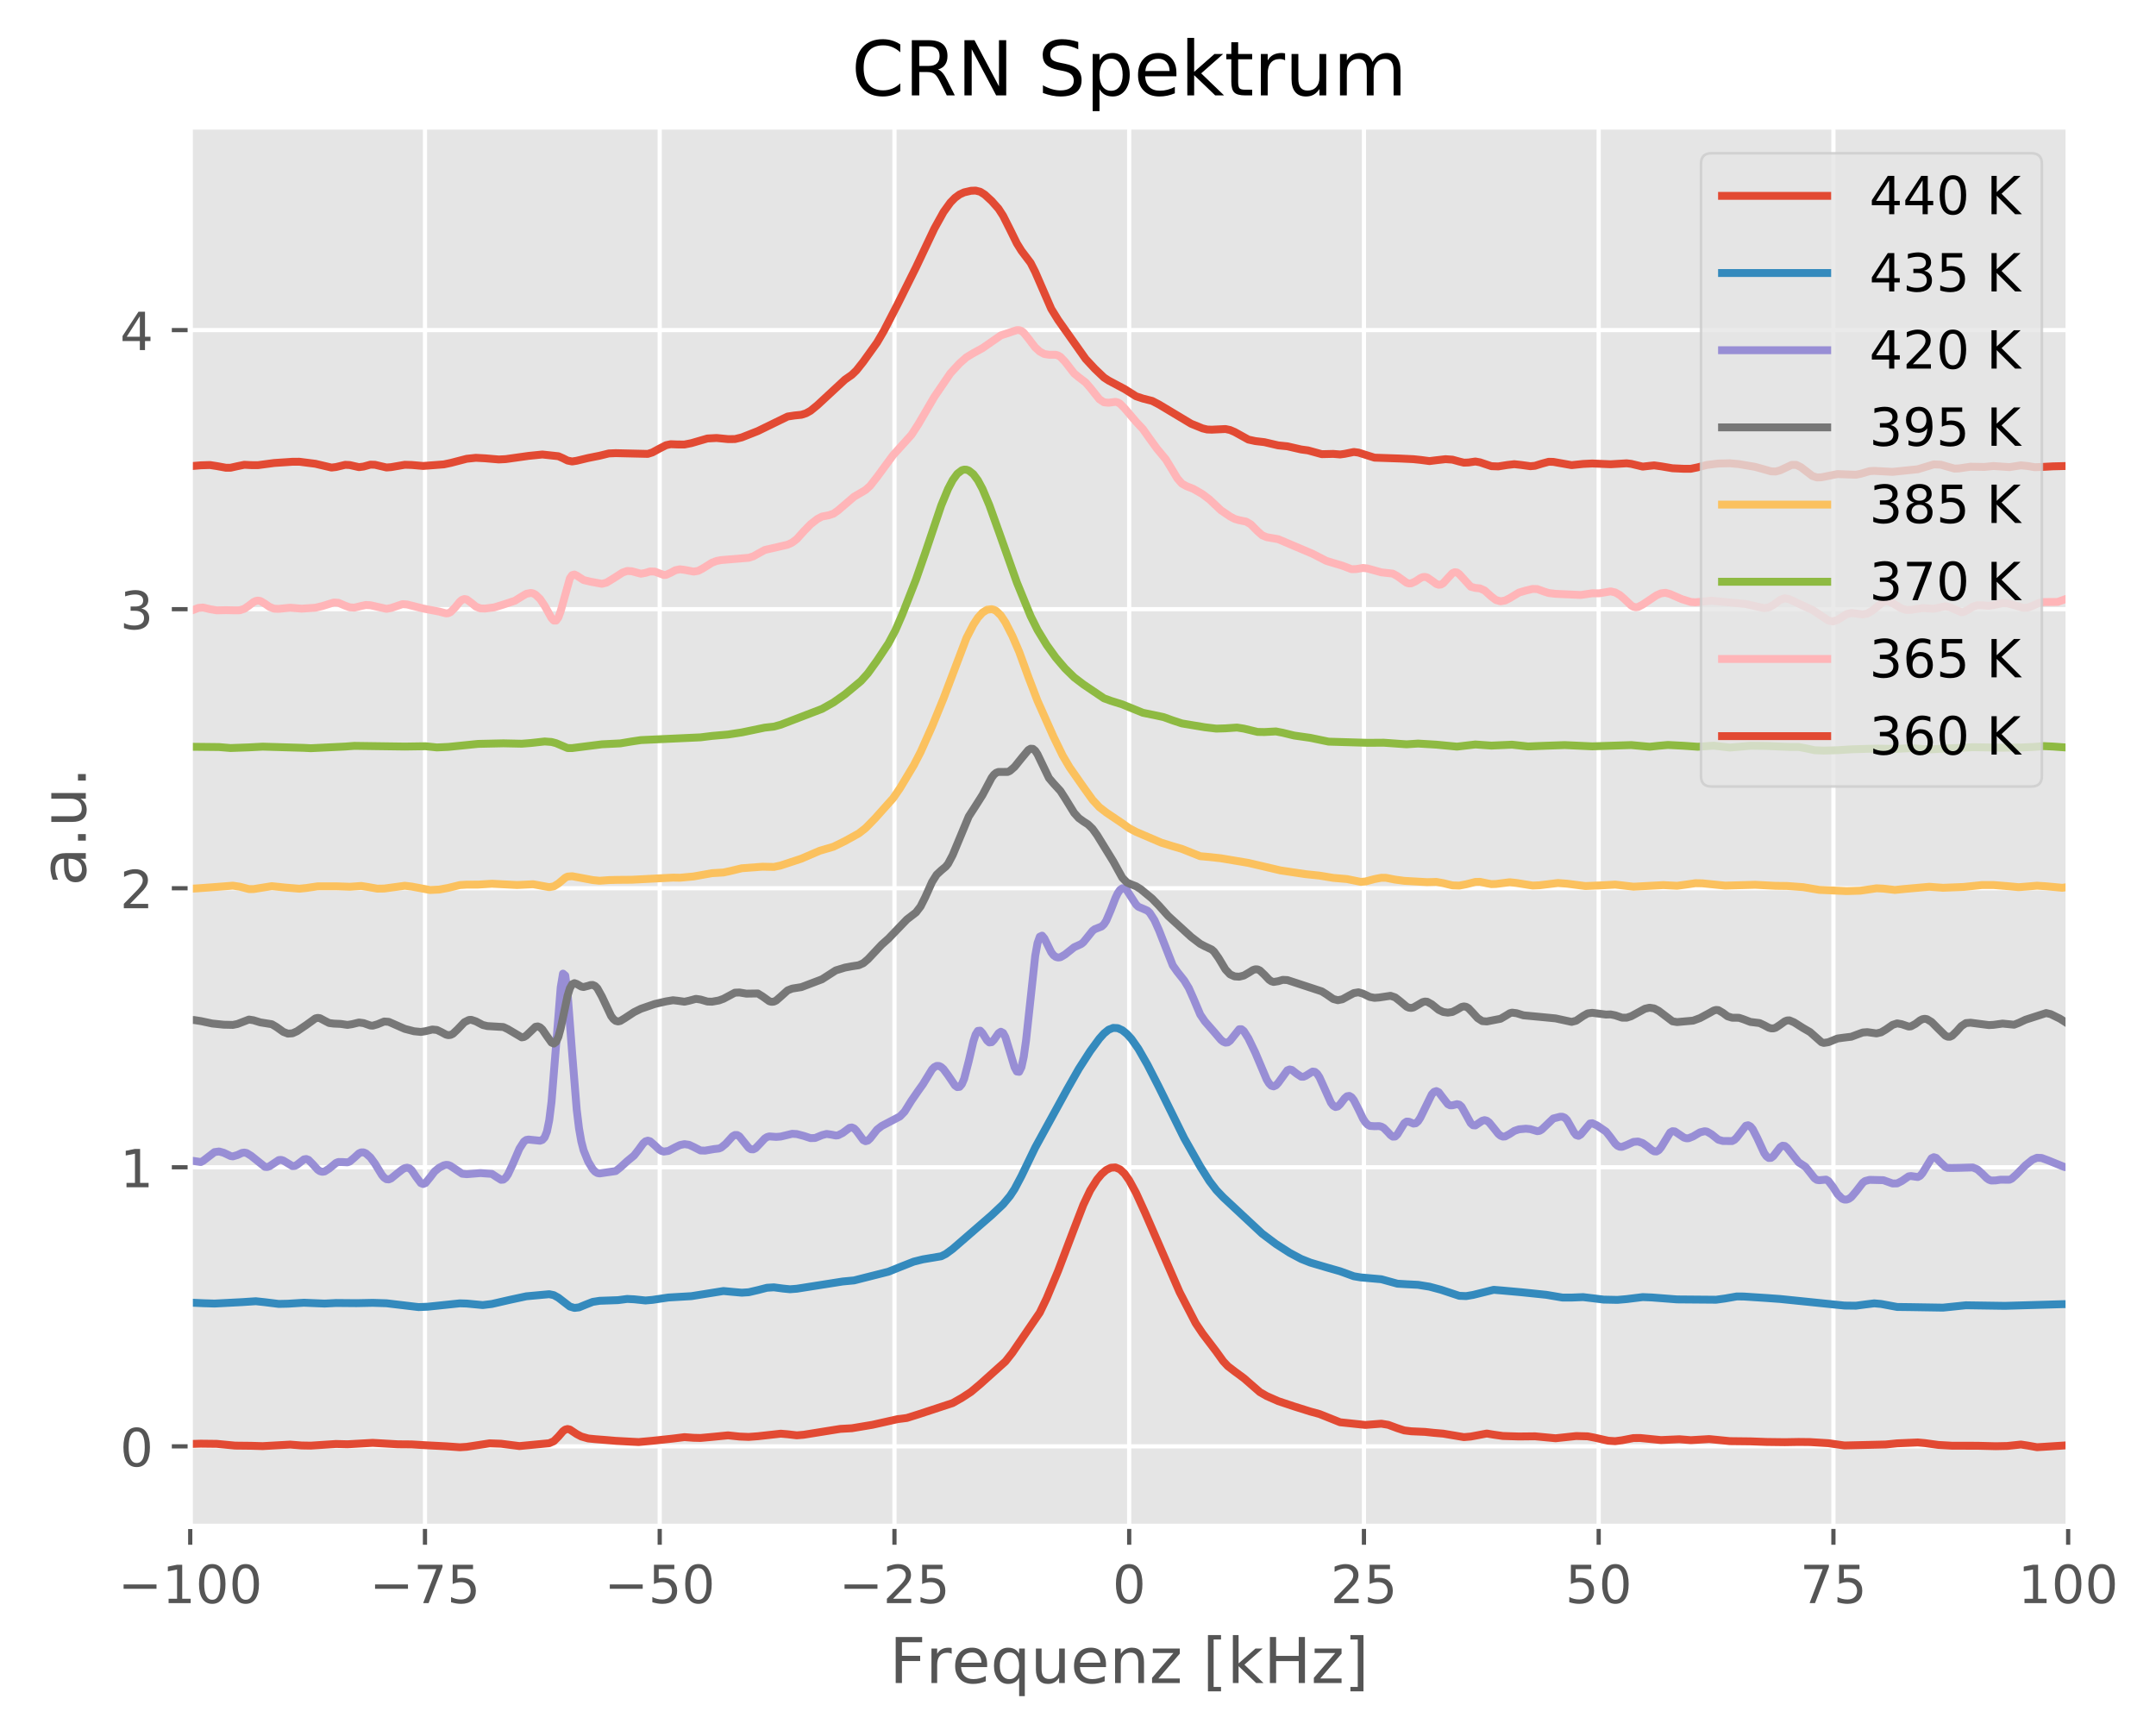 <?xml version="1.0" encoding="utf-8" standalone="no"?>
<!DOCTYPE svg PUBLIC "-//W3C//DTD SVG 1.1//EN"
  "http://www.w3.org/Graphics/SVG/1.1/DTD/svg11.dtd">
<!-- Created with matplotlib (http://matplotlib.org/) -->
<svg height="329pt" version="1.1" viewBox="0 0 410 329" width="410pt" xmlns="http://www.w3.org/2000/svg" xmlns:xlink="http://www.w3.org/1999/xlink">
 <defs>
  <style type="text/css">
*{stroke-linecap:butt;stroke-linejoin:round;}
  </style>
 </defs>
 <g id="figure_1">
  <g id="patch_1">
   <path d="M 0 329.746 
L 410.04 329.746 
L 410.04 0 
L 0 0 
z
" style="fill:#ffffff;"/>
  </g>
  <g id="axes_1">
   <g id="patch_2">
    <path d="M 36.176 290.254 
L 393.296 290.254 
L 393.296 24.142 
L 36.176 24.142 
z
" style="fill:#e5e5e5;"/>
   </g>
   <g id="matplotlib.axis_1">
    <g id="xtick_1">
     <g id="line2d_1">
      <path clip-path="url(#pc2fc6f533c)" d="M 36.176 290.254 
L 36.176 24.142 
" style="fill:none;stroke:#ffffff;stroke-linecap:square;stroke-width:0.8;"/>
     </g>
     <g id="line2d_2">
      <defs>
       <path d="M 0 0 
L 0 3.5 
" id="mf2e5db0635" style="stroke:#555555;stroke-width:0.8;"/>
      </defs>
      <g>
       <use style="fill:#555555;stroke:#555555;stroke-width:0.8;" x="36.176" xlink:href="#mf2e5db0635" y="290.254"/>
      </g>
     </g>
     <g id="text_1">
      <!-- −100 -->
      <defs>
       <path d="M 10.594 35.5 
L 73.188 35.5 
L 73.188 27.203 
L 10.594 27.203 
z
" id="DejaVuSans-2212"/>
       <path d="M 12.406 8.297 
L 28.516 8.297 
L 28.516 63.922 
L 10.984 60.406 
L 10.984 69.391 
L 28.422 72.906 
L 38.281 72.906 
L 38.281 8.297 
L 54.391 8.297 
L 54.391 0 
L 12.406 0 
z
" id="DejaVuSans-31"/>
       <path d="M 31.781 66.406 
Q 24.172 66.406 20.328 58.906 
Q 16.5 51.422 16.5 36.375 
Q 16.5 21.391 20.328 13.891 
Q 24.172 6.391 31.781 6.391 
Q 39.453 6.391 43.281 13.891 
Q 47.125 21.391 47.125 36.375 
Q 47.125 51.422 43.281 58.906 
Q 39.453 66.406 31.781 66.406 
M 31.781 74.219 
Q 44.047 74.219 50.516 64.516 
Q 56.984 54.828 56.984 36.375 
Q 56.984 17.969 50.516 8.266 
Q 44.047 -1.422 31.781 -1.422 
Q 19.531 -1.422 13.062 8.266 
Q 6.594 17.969 6.594 36.375 
Q 6.594 54.828 13.062 64.516 
Q 19.531 74.219 31.781 74.219 
" id="DejaVuSans-30"/>
      </defs>
      <g style="fill:#555555;" transform="translate(22.443 304.852)scale(0.1 -0.1)">
       <use xlink:href="#DejaVuSans-2212"/>
       <use x="83.789" xlink:href="#DejaVuSans-31"/>
       <use x="147.412" xlink:href="#DejaVuSans-30"/>
       <use x="211.035" xlink:href="#DejaVuSans-30"/>
      </g>
     </g>
    </g>
    <g id="xtick_2">
     <g id="line2d_3">
      <path clip-path="url(#pc2fc6f533c)" d="M 80.816 290.254 
L 80.816 24.142 
" style="fill:none;stroke:#ffffff;stroke-linecap:square;stroke-width:0.8;"/>
     </g>
     <g id="line2d_4">
      <g>
       <use style="fill:#555555;stroke:#555555;stroke-width:0.8;" x="80.816" xlink:href="#mf2e5db0635" y="290.254"/>
      </g>
     </g>
     <g id="text_2">
      <!-- −75 -->
      <defs>
       <path d="M 8.203 72.906 
L 55.078 72.906 
L 55.078 68.703 
L 28.609 0 
L 18.312 0 
L 43.219 64.594 
L 8.203 64.594 
z
" id="DejaVuSans-37"/>
       <path d="M 10.797 72.906 
L 49.516 72.906 
L 49.516 64.594 
L 19.828 64.594 
L 19.828 46.734 
Q 21.969 47.469 24.109 47.828 
Q 26.266 48.188 28.422 48.188 
Q 40.625 48.188 47.75 41.5 
Q 54.891 34.812 54.891 23.391 
Q 54.891 11.625 47.562 5.094 
Q 40.234 -1.422 26.906 -1.422 
Q 22.312 -1.422 17.547 -0.641 
Q 12.797 0.141 7.719 1.703 
L 7.719 11.625 
Q 12.109 9.234 16.797 8.062 
Q 21.484 6.891 26.703 6.891 
Q 35.156 6.891 40.078 11.328 
Q 45.016 15.766 45.016 23.391 
Q 45.016 31 40.078 35.438 
Q 35.156 39.891 26.703 39.891 
Q 22.75 39.891 18.812 39.016 
Q 14.891 38.141 10.797 36.281 
z
" id="DejaVuSans-35"/>
      </defs>
      <g style="fill:#555555;" transform="translate(70.264 304.852)scale(0.1 -0.1)">
       <use xlink:href="#DejaVuSans-2212"/>
       <use x="83.789" xlink:href="#DejaVuSans-37"/>
       <use x="147.412" xlink:href="#DejaVuSans-35"/>
      </g>
     </g>
    </g>
    <g id="xtick_3">
     <g id="line2d_5">
      <path clip-path="url(#pc2fc6f533c)" d="M 125.456 290.254 
L 125.456 24.142 
" style="fill:none;stroke:#ffffff;stroke-linecap:square;stroke-width:0.8;"/>
     </g>
     <g id="line2d_6">
      <g>
       <use style="fill:#555555;stroke:#555555;stroke-width:0.8;" x="125.456" xlink:href="#mf2e5db0635" y="290.254"/>
      </g>
     </g>
     <g id="text_3">
      <!-- −50 -->
      <g style="fill:#555555;" transform="translate(114.904 304.852)scale(0.1 -0.1)">
       <use xlink:href="#DejaVuSans-2212"/>
       <use x="83.789" xlink:href="#DejaVuSans-35"/>
       <use x="147.412" xlink:href="#DejaVuSans-30"/>
      </g>
     </g>
    </g>
    <g id="xtick_4">
     <g id="line2d_7">
      <path clip-path="url(#pc2fc6f533c)" d="M 170.096 290.254 
L 170.096 24.142 
" style="fill:none;stroke:#ffffff;stroke-linecap:square;stroke-width:0.8;"/>
     </g>
     <g id="line2d_8">
      <g>
       <use style="fill:#555555;stroke:#555555;stroke-width:0.8;" x="170.096" xlink:href="#mf2e5db0635" y="290.254"/>
      </g>
     </g>
     <g id="text_4">
      <!-- −25 -->
      <defs>
       <path d="M 19.188 8.297 
L 53.609 8.297 
L 53.609 0 
L 7.328 0 
L 7.328 8.297 
Q 12.938 14.109 22.625 23.891 
Q 32.328 33.688 34.812 36.531 
Q 39.547 41.844 41.422 45.531 
Q 43.312 49.219 43.312 52.781 
Q 43.312 58.594 39.234 62.25 
Q 35.156 65.922 28.609 65.922 
Q 23.969 65.922 18.812 64.312 
Q 13.672 62.703 7.812 59.422 
L 7.812 69.391 
Q 13.766 71.781 18.938 73 
Q 24.125 74.219 28.422 74.219 
Q 39.75 74.219 46.484 68.547 
Q 53.219 62.891 53.219 53.422 
Q 53.219 48.922 51.531 44.891 
Q 49.859 40.875 45.406 35.406 
Q 44.188 33.984 37.641 27.219 
Q 31.109 20.453 19.188 8.297 
" id="DejaVuSans-32"/>
      </defs>
      <g style="fill:#555555;" transform="translate(159.544 304.852)scale(0.1 -0.1)">
       <use xlink:href="#DejaVuSans-2212"/>
       <use x="83.789" xlink:href="#DejaVuSans-32"/>
       <use x="147.412" xlink:href="#DejaVuSans-35"/>
      </g>
     </g>
    </g>
    <g id="xtick_5">
     <g id="line2d_9">
      <path clip-path="url(#pc2fc6f533c)" d="M 214.736 290.254 
L 214.736 24.142 
" style="fill:none;stroke:#ffffff;stroke-linecap:square;stroke-width:0.8;"/>
     </g>
     <g id="line2d_10">
      <g>
       <use style="fill:#555555;stroke:#555555;stroke-width:0.8;" x="214.736" xlink:href="#mf2e5db0635" y="290.254"/>
      </g>
     </g>
     <g id="text_5">
      <!-- 0 -->
      <g style="fill:#555555;" transform="translate(211.555 304.852)scale(0.1 -0.1)">
       <use xlink:href="#DejaVuSans-30"/>
      </g>
     </g>
    </g>
    <g id="xtick_6">
     <g id="line2d_11">
      <path clip-path="url(#pc2fc6f533c)" d="M 259.376 290.254 
L 259.376 24.142 
" style="fill:none;stroke:#ffffff;stroke-linecap:square;stroke-width:0.8;"/>
     </g>
     <g id="line2d_12">
      <g>
       <use style="fill:#555555;stroke:#555555;stroke-width:0.8;" x="259.376" xlink:href="#mf2e5db0635" y="290.254"/>
      </g>
     </g>
     <g id="text_6">
      <!-- 25 -->
      <g style="fill:#555555;" transform="translate(253.014 304.852)scale(0.1 -0.1)">
       <use xlink:href="#DejaVuSans-32"/>
       <use x="63.623" xlink:href="#DejaVuSans-35"/>
      </g>
     </g>
    </g>
    <g id="xtick_7">
     <g id="line2d_13">
      <path clip-path="url(#pc2fc6f533c)" d="M 304.016 290.254 
L 304.016 24.142 
" style="fill:none;stroke:#ffffff;stroke-linecap:square;stroke-width:0.8;"/>
     </g>
     <g id="line2d_14">
      <g>
       <use style="fill:#555555;stroke:#555555;stroke-width:0.8;" x="304.016" xlink:href="#mf2e5db0635" y="290.254"/>
      </g>
     </g>
     <g id="text_7">
      <!-- 50 -->
      <g style="fill:#555555;" transform="translate(297.654 304.852)scale(0.1 -0.1)">
       <use xlink:href="#DejaVuSans-35"/>
       <use x="63.623" xlink:href="#DejaVuSans-30"/>
      </g>
     </g>
    </g>
    <g id="xtick_8">
     <g id="line2d_15">
      <path clip-path="url(#pc2fc6f533c)" d="M 348.656 290.254 
L 348.656 24.142 
" style="fill:none;stroke:#ffffff;stroke-linecap:square;stroke-width:0.8;"/>
     </g>
     <g id="line2d_16">
      <g>
       <use style="fill:#555555;stroke:#555555;stroke-width:0.8;" x="348.656" xlink:href="#mf2e5db0635" y="290.254"/>
      </g>
     </g>
     <g id="text_8">
      <!-- 75 -->
      <g style="fill:#555555;" transform="translate(342.294 304.852)scale(0.1 -0.1)">
       <use xlink:href="#DejaVuSans-37"/>
       <use x="63.623" xlink:href="#DejaVuSans-35"/>
      </g>
     </g>
    </g>
    <g id="xtick_9">
     <g id="line2d_17">
      <path clip-path="url(#pc2fc6f533c)" d="M 393.296 290.254 
L 393.296 24.142 
" style="fill:none;stroke:#ffffff;stroke-linecap:square;stroke-width:0.8;"/>
     </g>
     <g id="line2d_18">
      <g>
       <use style="fill:#555555;stroke:#555555;stroke-width:0.8;" x="393.296" xlink:href="#mf2e5db0635" y="290.254"/>
      </g>
     </g>
     <g id="text_9">
      <!-- 100 -->
      <g style="fill:#555555;" transform="translate(383.752 304.852)scale(0.1 -0.1)">
       <use xlink:href="#DejaVuSans-31"/>
       <use x="63.623" xlink:href="#DejaVuSans-30"/>
       <use x="127.246" xlink:href="#DejaVuSans-30"/>
      </g>
     </g>
    </g>
    <g id="text_10">
     <!-- Frequenz [kHz] -->
     <defs>
      <path d="M 9.812 72.906 
L 51.703 72.906 
L 51.703 64.594 
L 19.672 64.594 
L 19.672 43.109 
L 48.578 43.109 
L 48.578 34.812 
L 19.672 34.812 
L 19.672 0 
L 9.812 0 
z
" id="DejaVuSans-46"/>
      <path d="M 41.109 46.297 
Q 39.594 47.172 37.812 47.578 
Q 36.031 48 33.891 48 
Q 26.266 48 22.188 43.047 
Q 18.109 38.094 18.109 28.812 
L 18.109 0 
L 9.078 0 
L 9.078 54.688 
L 18.109 54.688 
L 18.109 46.188 
Q 20.953 51.172 25.484 53.578 
Q 30.031 56 36.531 56 
Q 37.453 56 38.578 55.875 
Q 39.703 55.766 41.062 55.516 
z
" id="DejaVuSans-72"/>
      <path d="M 56.203 29.594 
L 56.203 25.203 
L 14.891 25.203 
Q 15.484 15.922 20.484 11.062 
Q 25.484 6.203 34.422 6.203 
Q 39.594 6.203 44.453 7.469 
Q 49.312 8.734 54.109 11.281 
L 54.109 2.781 
Q 49.266 0.734 44.188 -0.344 
Q 39.109 -1.422 33.891 -1.422 
Q 20.797 -1.422 13.156 6.188 
Q 5.516 13.812 5.516 26.812 
Q 5.516 40.234 12.766 48.109 
Q 20.016 56 32.328 56 
Q 43.359 56 49.781 48.891 
Q 56.203 41.797 56.203 29.594 
M 47.219 32.234 
Q 47.125 39.594 43.094 43.984 
Q 39.062 48.391 32.422 48.391 
Q 24.906 48.391 20.391 44.141 
Q 15.875 39.891 15.188 32.172 
z
" id="DejaVuSans-65"/>
      <path d="M 14.797 27.297 
Q 14.797 17.391 18.875 11.75 
Q 22.953 6.109 30.078 6.109 
Q 37.203 6.109 41.297 11.75 
Q 45.406 17.391 45.406 27.297 
Q 45.406 37.203 41.297 42.844 
Q 37.203 48.484 30.078 48.484 
Q 22.953 48.484 18.875 42.844 
Q 14.797 37.203 14.797 27.297 
M 45.406 8.203 
Q 42.578 3.328 38.25 0.953 
Q 33.938 -1.422 27.875 -1.422 
Q 17.969 -1.422 11.734 6.484 
Q 5.516 14.406 5.516 27.297 
Q 5.516 40.188 11.734 48.094 
Q 17.969 56 27.875 56 
Q 33.938 56 38.25 53.625 
Q 42.578 51.266 45.406 46.391 
L 45.406 54.688 
L 54.391 54.688 
L 54.391 -20.797 
L 45.406 -20.797 
z
" id="DejaVuSans-71"/>
      <path d="M 8.5 21.578 
L 8.5 54.688 
L 17.484 54.688 
L 17.484 21.922 
Q 17.484 14.156 20.5 10.266 
Q 23.531 6.391 29.594 6.391 
Q 36.859 6.391 41.078 11.031 
Q 45.312 15.672 45.312 23.688 
L 45.312 54.688 
L 54.297 54.688 
L 54.297 0 
L 45.312 0 
L 45.312 8.406 
Q 42.047 3.422 37.719 1 
Q 33.406 -1.422 27.688 -1.422 
Q 18.266 -1.422 13.375 4.438 
Q 8.5 10.297 8.5 21.578 
M 31.109 56 
z
" id="DejaVuSans-75"/>
      <path d="M 54.891 33.016 
L 54.891 0 
L 45.906 0 
L 45.906 32.719 
Q 45.906 40.484 42.875 44.328 
Q 39.844 48.188 33.797 48.188 
Q 26.516 48.188 22.312 43.547 
Q 18.109 38.922 18.109 30.906 
L 18.109 0 
L 9.078 0 
L 9.078 54.688 
L 18.109 54.688 
L 18.109 46.188 
Q 21.344 51.125 25.703 53.562 
Q 30.078 56 35.797 56 
Q 45.219 56 50.047 50.172 
Q 54.891 44.344 54.891 33.016 
" id="DejaVuSans-6e"/>
      <path d="M 5.516 54.688 
L 48.188 54.688 
L 48.188 46.484 
L 14.406 7.172 
L 48.188 7.172 
L 48.188 0 
L 4.297 0 
L 4.297 8.203 
L 38.094 47.516 
L 5.516 47.516 
z
" id="DejaVuSans-7a"/>
      <path id="DejaVuSans-20"/>
      <path d="M 8.594 75.984 
L 29.297 75.984 
L 29.297 69 
L 17.578 69 
L 17.578 -6.203 
L 29.297 -6.203 
L 29.297 -13.188 
L 8.594 -13.188 
z
" id="DejaVuSans-5b"/>
      <path d="M 9.078 75.984 
L 18.109 75.984 
L 18.109 31.109 
L 44.922 54.688 
L 56.391 54.688 
L 27.391 29.109 
L 57.625 0 
L 45.906 0 
L 18.109 26.703 
L 18.109 0 
L 9.078 0 
z
" id="DejaVuSans-6b"/>
      <path d="M 9.812 72.906 
L 19.672 72.906 
L 19.672 43.016 
L 55.516 43.016 
L 55.516 72.906 
L 65.375 72.906 
L 65.375 0 
L 55.516 0 
L 55.516 34.719 
L 19.672 34.719 
L 19.672 0 
L 9.812 0 
z
" id="DejaVuSans-48"/>
      <path d="M 30.422 75.984 
L 30.422 -13.188 
L 9.719 -13.188 
L 9.719 -6.203 
L 21.391 -6.203 
L 21.391 69 
L 9.719 69 
L 9.719 75.984 
z
" id="DejaVuSans-5d"/>
     </defs>
     <g style="fill:#555555;" transform="translate(169.156 320.05)scale(0.12 -0.12)">
      <use xlink:href="#DejaVuSans-46"/>
      <use x="57.41" xlink:href="#DejaVuSans-72"/>
      <use x="98.492" xlink:href="#DejaVuSans-65"/>
      <use x="160.016" xlink:href="#DejaVuSans-71"/>
      <use x="223.492" xlink:href="#DejaVuSans-75"/>
      <use x="286.871" xlink:href="#DejaVuSans-65"/>
      <use x="348.395" xlink:href="#DejaVuSans-6e"/>
      <use x="411.773" xlink:href="#DejaVuSans-7a"/>
      <use x="464.264" xlink:href="#DejaVuSans-20"/>
      <use x="496.051" xlink:href="#DejaVuSans-5b"/>
      <use x="535.064" xlink:href="#DejaVuSans-6b"/>
      <use x="592.975" xlink:href="#DejaVuSans-48"/>
      <use x="668.17" xlink:href="#DejaVuSans-7a"/>
      <use x="720.66" xlink:href="#DejaVuSans-5d"/>
     </g>
    </g>
   </g>
   <g id="matplotlib.axis_2">
    <g id="ytick_1">
     <g id="line2d_19">
      <path clip-path="url(#pc2fc6f533c)" d="M 36.176 275.047 
L 393.296 275.047 
" style="fill:none;stroke:#ffffff;stroke-linecap:square;stroke-width:0.8;"/>
     </g>
     <g id="line2d_20">
      <defs>
       <path d="M 0 0 
L -3.5 0 
" id="m9dd556109f" style="stroke:#555555;stroke-width:0.8;"/>
      </defs>
      <g>
       <use style="fill:#555555;stroke:#555555;stroke-width:0.8;" x="36.176" xlink:href="#m9dd556109f" y="275.047"/>
      </g>
     </g>
     <g id="text_11">
      <!-- 0 -->
      <g style="fill:#555555;" transform="translate(22.814 278.846)scale(0.1 -0.1)">
       <use xlink:href="#DejaVuSans-30"/>
      </g>
     </g>
    </g>
    <g id="ytick_2">
     <g id="line2d_21">
      <path clip-path="url(#pc2fc6f533c)" d="M 36.176 221.978 
L 393.296 221.978 
" style="fill:none;stroke:#ffffff;stroke-linecap:square;stroke-width:0.8;"/>
     </g>
     <g id="line2d_22">
      <g>
       <use style="fill:#555555;stroke:#555555;stroke-width:0.8;" x="36.176" xlink:href="#m9dd556109f" y="221.978"/>
      </g>
     </g>
     <g id="text_12">
      <!-- 1 -->
      <g style="fill:#555555;" transform="translate(22.814 225.777)scale(0.1 -0.1)">
       <use xlink:href="#DejaVuSans-31"/>
      </g>
     </g>
    </g>
    <g id="ytick_3">
     <g id="line2d_23">
      <path clip-path="url(#pc2fc6f533c)" d="M 36.176 168.91 
L 393.296 168.91 
" style="fill:none;stroke:#ffffff;stroke-linecap:square;stroke-width:0.8;"/>
     </g>
     <g id="line2d_24">
      <g>
       <use style="fill:#555555;stroke:#555555;stroke-width:0.8;" x="36.176" xlink:href="#m9dd556109f" y="168.91"/>
      </g>
     </g>
     <g id="text_13">
      <!-- 2 -->
      <g style="fill:#555555;" transform="translate(22.814 172.709)scale(0.1 -0.1)">
       <use xlink:href="#DejaVuSans-32"/>
      </g>
     </g>
    </g>
    <g id="ytick_4">
     <g id="line2d_25">
      <path clip-path="url(#pc2fc6f533c)" d="M 36.176 115.841 
L 393.296 115.841 
" style="fill:none;stroke:#ffffff;stroke-linecap:square;stroke-width:0.8;"/>
     </g>
     <g id="line2d_26">
      <g>
       <use style="fill:#555555;stroke:#555555;stroke-width:0.8;" x="36.176" xlink:href="#m9dd556109f" y="115.841"/>
      </g>
     </g>
     <g id="text_14">
      <!-- 3 -->
      <defs>
       <path d="M 40.578 39.312 
Q 47.656 37.797 51.625 33 
Q 55.609 28.219 55.609 21.188 
Q 55.609 10.406 48.188 4.484 
Q 40.766 -1.422 27.094 -1.422 
Q 22.516 -1.422 17.656 -0.516 
Q 12.797 0.391 7.625 2.203 
L 7.625 11.719 
Q 11.719 9.328 16.594 8.109 
Q 21.484 6.891 26.812 6.891 
Q 36.078 6.891 40.938 10.547 
Q 45.797 14.203 45.797 21.188 
Q 45.797 27.641 41.281 31.266 
Q 36.766 34.906 28.719 34.906 
L 20.219 34.906 
L 20.219 43.016 
L 29.109 43.016 
Q 36.375 43.016 40.234 45.922 
Q 44.094 48.828 44.094 54.297 
Q 44.094 59.906 40.109 62.906 
Q 36.141 65.922 28.719 65.922 
Q 24.656 65.922 20.016 65.031 
Q 15.375 64.156 9.812 62.312 
L 9.812 71.094 
Q 15.438 72.656 20.344 73.438 
Q 25.25 74.219 29.594 74.219 
Q 40.828 74.219 47.359 69.109 
Q 53.906 64.016 53.906 55.328 
Q 53.906 49.266 50.438 45.094 
Q 46.969 40.922 40.578 39.312 
" id="DejaVuSans-33"/>
      </defs>
      <g style="fill:#555555;" transform="translate(22.814 119.64)scale(0.1 -0.1)">
       <use xlink:href="#DejaVuSans-33"/>
      </g>
     </g>
    </g>
    <g id="ytick_5">
     <g id="line2d_27">
      <path clip-path="url(#pc2fc6f533c)" d="M 36.176 62.772 
L 393.296 62.772 
" style="fill:none;stroke:#ffffff;stroke-linecap:square;stroke-width:0.8;"/>
     </g>
     <g id="line2d_28">
      <g>
       <use style="fill:#555555;stroke:#555555;stroke-width:0.8;" x="36.176" xlink:href="#m9dd556109f" y="62.772"/>
      </g>
     </g>
     <g id="text_15">
      <!-- 4 -->
      <defs>
       <path d="M 37.797 64.312 
L 12.891 25.391 
L 37.797 25.391 
z
M 35.203 72.906 
L 47.609 72.906 
L 47.609 25.391 
L 58.016 25.391 
L 58.016 17.188 
L 47.609 17.188 
L 47.609 0 
L 37.797 0 
L 37.797 17.188 
L 4.891 17.188 
L 4.891 26.703 
z
" id="DejaVuSans-34"/>
      </defs>
      <g style="fill:#555555;" transform="translate(22.814 66.571)scale(0.1 -0.1)">
       <use xlink:href="#DejaVuSans-34"/>
      </g>
     </g>
    </g>
    <g id="text_16">
     <!-- a.u. -->
     <defs>
      <path d="M 34.281 27.484 
Q 23.391 27.484 19.188 25 
Q 14.984 22.516 14.984 16.5 
Q 14.984 11.719 18.141 8.906 
Q 21.297 6.109 26.703 6.109 
Q 34.188 6.109 38.703 11.406 
Q 43.219 16.703 43.219 25.484 
L 43.219 27.484 
z
M 52.203 31.203 
L 52.203 0 
L 43.219 0 
L 43.219 8.297 
Q 40.141 3.328 35.547 0.953 
Q 30.953 -1.422 24.312 -1.422 
Q 15.922 -1.422 10.953 3.297 
Q 6 8.016 6 15.922 
Q 6 25.141 12.172 29.828 
Q 18.359 34.516 30.609 34.516 
L 43.219 34.516 
L 43.219 35.406 
Q 43.219 41.609 39.141 45 
Q 35.062 48.391 27.688 48.391 
Q 23 48.391 18.547 47.266 
Q 14.109 46.141 10.016 43.891 
L 10.016 52.203 
Q 14.938 54.109 19.578 55.047 
Q 24.219 56 28.609 56 
Q 40.484 56 46.344 49.844 
Q 52.203 43.703 52.203 31.203 
" id="DejaVuSans-61"/>
      <path d="M 10.688 12.406 
L 21 12.406 
L 21 0 
L 10.688 0 
z
" id="DejaVuSans-2e"/>
     </defs>
     <g style="fill:#555555;" transform="translate(16.318 168.491)rotate(-90)scale(0.12 -0.12)">
      <use xlink:href="#DejaVuSans-61"/>
      <use x="61.279" xlink:href="#DejaVuSans-2e"/>
      <use x="93.066" xlink:href="#DejaVuSans-75"/>
      <use x="156.445" xlink:href="#DejaVuSans-2e"/>
     </g>
    </g>
   </g>
   <g id="line2d_29">
    <path clip-path="url(#pc2fc6f533c)" d="M 36.002 274.594 
L 38.182 274.533 
L 41.233 274.568 
L 44.721 274.904 
L 47.772 274.937 
L 49.952 275.001 
L 55.183 274.707 
L 57.363 274.879 
L 59.107 274.908 
L 63.902 274.59 
L 66.082 274.647 
L 70.877 274.375 
L 75.672 274.651 
L 78.288 274.673 
L 80.903 274.831 
L 84.827 275.032 
L 87.442 275.218 
L 88.75 275.135 
L 93.11 274.469 
L 95.289 274.545 
L 98.777 274.991 
L 104.444 274.446 
L 105.316 274.064 
L 106.188 273.189 
L 107.06 272.175 
L 107.496 271.855 
L 107.932 271.749 
L 108.368 271.85 
L 109.675 272.714 
L 110.547 273.172 
L 111.855 273.545 
L 113.163 273.677 
L 115.343 273.847 
L 117.086 273.997 
L 120.138 274.162 
L 121.446 274.226 
L 124.061 273.988 
L 127.985 273.564 
L 130.164 273.292 
L 131.908 273.419 
L 133.216 273.45 
L 135.832 273.209 
L 138.447 272.951 
L 140.627 273.182 
L 142.371 273.25 
L 144.114 273.121 
L 148.474 272.634 
L 149.782 272.744 
L 151.525 272.949 
L 152.833 272.839 
L 159.808 271.723 
L 161.988 271.601 
L 165.911 270.945 
L 170.707 269.869 
L 172.45 269.648 
L 174.63 268.963 
L 181.169 266.812 
L 182.913 265.821 
L 184.657 264.682 
L 186.4 263.213 
L 191.196 258.913 
L 192.503 257.26 
L 197.735 249.604 
L 199.042 246.888 
L 201.222 241.662 
L 204.274 233.623 
L 206.018 229.106 
L 207.325 226.355 
L 208.633 224.289 
L 209.505 223.25 
L 210.377 222.492 
L 211.249 222.058 
L 212.121 222 
L 212.993 222.373 
L 213.864 223.201 
L 214.736 224.443 
L 216.044 226.858 
L 217.788 230.682 
L 224.327 245.732 
L 227.378 251.63 
L 228.686 253.581 
L 231.302 257.025 
L 232.61 258.848 
L 233.482 259.785 
L 234.789 260.789 
L 236.533 262.074 
L 239.585 264.732 
L 240.893 265.482 
L 243.072 266.441 
L 246.124 267.46 
L 249.175 268.418 
L 250.919 268.896 
L 254.843 270.464 
L 259.638 270.972 
L 262.689 270.734 
L 263.997 270.949 
L 265.741 271.594 
L 267.049 272.015 
L 268.357 272.178 
L 270.972 272.295 
L 272.716 272.479 
L 274.46 272.626 
L 278.383 273.289 
L 279.691 273.179 
L 282.743 272.603 
L 284.05 272.823 
L 285.794 273.072 
L 288.846 273.167 
L 291.897 273.134 
L 295.821 273.505 
L 299.744 273.083 
L 301.924 273.139 
L 303.232 273.392 
L 305.847 273.976 
L 307.155 274.059 
L 308.463 273.888 
L 310.642 273.468 
L 311.95 273.46 
L 315.874 273.85 
L 319.361 273.692 
L 321.541 273.867 
L 325.028 273.66 
L 326.772 273.831 
L 328.952 274.051 
L 332.875 274.096 
L 335.927 274.208 
L 339.414 274.252 
L 342.03 274.207 
L 344.21 274.231 
L 347.697 274.442 
L 350.749 274.876 
L 358.596 274.69 
L 360.775 274.468 
L 364.699 274.302 
L 366.007 274.418 
L 368.622 274.774 
L 371.238 274.924 
L 376.033 274.932 
L 379.521 275.018 
L 381.7 274.972 
L 384.316 274.695 
L 385.624 274.895 
L 387.368 275.208 
L 388.675 275.13 
L 390.855 274.989 
L 393.471 274.822 
L 393.471 274.822 
" style="fill:none;stroke:#e24a33;stroke-linecap:square;stroke-width:1.5;"/>
   </g>
   <g id="line2d_30">
    <path clip-path="url(#pc2fc6f533c)" d="M 36.002 247.704 
L 38.617 247.824 
L 40.797 247.891 
L 46.028 247.619 
L 48.644 247.447 
L 50.388 247.634 
L 53.003 247.958 
L 54.747 247.92 
L 57.799 247.733 
L 61.722 247.893 
L 63.902 247.782 
L 67.825 247.816 
L 70.877 247.753 
L 73.493 247.835 
L 79.596 248.561 
L 81.339 248.492 
L 87.442 247.85 
L 88.75 247.889 
L 91.802 248.178 
L 93.546 247.966 
L 97.033 247.167 
L 100.085 246.51 
L 104.444 246.109 
L 105.316 246.29 
L 106.188 246.777 
L 108.368 248.46 
L 109.239 248.718 
L 110.111 248.617 
L 111.419 248.082 
L 112.727 247.569 
L 114.035 247.365 
L 117.522 247.242 
L 119.266 247.015 
L 120.574 247.078 
L 122.753 247.306 
L 124.061 247.193 
L 127.113 246.738 
L 131.472 246.482 
L 137.575 245.505 
L 139.319 245.668 
L 141.063 245.821 
L 142.371 245.738 
L 144.114 245.334 
L 145.858 244.886 
L 147.166 244.805 
L 148.91 245.038 
L 150.218 245.169 
L 151.525 245.07 
L 160.244 243.696 
L 162.424 243.488 
L 164.167 243.045 
L 166.783 242.384 
L 168.963 241.83 
L 171.143 240.951 
L 173.758 239.918 
L 175.502 239.484 
L 178.989 238.898 
L 179.861 238.463 
L 181.169 237.5 
L 188.58 231.072 
L 190.76 229.015 
L 192.067 227.438 
L 192.939 226.113 
L 194.247 223.64 
L 196.863 218.222 
L 202.966 207.095 
L 205.146 203.267 
L 207.325 199.879 
L 209.069 197.502 
L 209.941 196.527 
L 210.813 195.82 
L 211.685 195.471 
L 212.557 195.513 
L 213.428 195.914 
L 214.3 196.617 
L 215.172 197.579 
L 216.48 199.446 
L 218.224 202.491 
L 220.403 206.749 
L 225.199 216.454 
L 228.25 221.834 
L 229.994 224.6 
L 231.302 226.308 
L 232.61 227.683 
L 240.021 234.595 
L 242.636 236.559 
L 245.252 238.241 
L 247.432 239.405 
L 249.175 240.098 
L 252.227 241.003 
L 254.843 241.748 
L 257.458 242.699 
L 258.766 242.919 
L 262.689 243.268 
L 265.741 244.111 
L 267.485 244.217 
L 269.664 244.328 
L 271.844 244.68 
L 274.024 245.264 
L 277.511 246.419 
L 278.819 246.47 
L 280.127 246.25 
L 284.05 245.276 
L 285.794 245.421 
L 289.282 245.735 
L 294.077 246.229 
L 297.128 246.748 
L 298.872 246.75 
L 301.052 246.663 
L 302.796 246.872 
L 304.975 247.138 
L 307.591 247.191 
L 309.335 247.04 
L 312.386 246.661 
L 314.13 246.731 
L 318.925 247.101 
L 326.336 247.162 
L 328.08 246.923 
L 330.26 246.541 
L 331.567 246.549 
L 335.927 246.833 
L 338.543 247.021 
L 350.749 248.271 
L 352.928 248.297 
L 354.672 248.066 
L 356.416 247.85 
L 357.724 247.967 
L 360.775 248.536 
L 363.391 248.568 
L 369.494 248.666 
L 373.853 248.218 
L 381.264 248.327 
L 392.599 247.995 
L 393.471 248.066 
L 393.471 248.066 
" style="fill:none;stroke:#348abd;stroke-linecap:square;stroke-width:1.5;"/>
   </g>
   <g id="line2d_31">
    <path clip-path="url(#pc2fc6f533c)" d="M 36.002 220.743 
L 36.438 220.714 
L 38.182 220.976 
L 38.617 220.76 
L 40.797 219.088 
L 41.669 218.972 
L 42.541 219.214 
L 43.849 219.834 
L 44.285 219.899 
L 45.157 219.644 
L 46.028 219.241 
L 46.464 219.18 
L 46.9 219.266 
L 47.772 219.802 
L 50.388 221.899 
L 50.824 221.928 
L 51.26 221.777 
L 53.003 220.61 
L 53.439 220.566 
L 53.875 220.696 
L 55.619 221.752 
L 56.055 221.718 
L 56.491 221.489 
L 57.799 220.476 
L 58.235 220.402 
L 58.671 220.569 
L 59.542 221.458 
L 60.414 222.427 
L 60.85 222.72 
L 61.286 222.834 
L 61.722 222.773 
L 62.594 222.224 
L 63.902 221.146 
L 64.338 220.972 
L 65.21 220.985 
L 66.082 221.033 
L 66.517 220.876 
L 67.389 220.135 
L 68.261 219.332 
L 68.697 219.139 
L 69.133 219.14 
L 69.569 219.321 
L 70.441 220.093 
L 71.313 221.288 
L 72.621 223.437 
L 73.057 223.956 
L 73.493 224.243 
L 73.928 224.281 
L 74.364 224.109 
L 75.672 223.046 
L 76.544 222.365 
L 76.98 222.132 
L 77.416 222.045 
L 77.852 222.169 
L 78.288 222.538 
L 79.16 223.832 
L 80.032 224.987 
L 80.468 225.156 
L 80.903 224.981 
L 81.775 223.916 
L 82.647 222.774 
L 83.519 222.058 
L 84.391 221.615 
L 84.827 221.512 
L 85.263 221.543 
L 85.699 221.727 
L 87.878 223.197 
L 88.75 223.29 
L 91.366 223.075 
L 93.546 223.236 
L 94.418 223.814 
L 95.289 224.357 
L 95.725 224.317 
L 96.161 223.97 
L 96.597 223.329 
L 97.469 221.469 
L 98.777 218.433 
L 99.649 217.077 
L 100.085 216.776 
L 100.521 216.703 
L 102.7 216.927 
L 103.136 216.767 
L 103.572 216.292 
L 104.008 215.178 
L 104.444 213.034 
L 104.88 209.54 
L 105.752 198.73 
L 106.624 187.776 
L 107.06 185.151 
L 107.496 185.516 
L 107.932 188.782 
L 108.803 200.295 
L 109.675 211.023 
L 110.111 214.605 
L 110.547 217.073 
L 110.983 218.748 
L 111.855 220.895 
L 112.727 222.336 
L 113.163 222.805 
L 113.599 223.069 
L 114.035 223.145 
L 117.086 222.696 
L 117.958 222.014 
L 119.266 220.817 
L 120.574 219.743 
L 121.446 218.626 
L 122.317 217.429 
L 122.753 217.047 
L 123.189 216.912 
L 123.625 217.033 
L 124.497 217.789 
L 125.369 218.613 
L 125.805 218.871 
L 126.241 218.992 
L 127.113 218.862 
L 128.421 218.174 
L 129.292 217.754 
L 130.164 217.574 
L 131.036 217.703 
L 131.908 218.112 
L 133.216 218.781 
L 134.088 218.806 
L 135.832 218.506 
L 136.703 218.409 
L 137.139 218.236 
L 138.011 217.515 
L 139.319 216.082 
L 139.755 215.839 
L 140.191 215.841 
L 140.627 216.105 
L 141.499 217.192 
L 142.371 218.272 
L 142.807 218.545 
L 143.243 218.57 
L 143.678 218.358 
L 144.55 217.451 
L 145.422 216.512 
L 145.858 216.231 
L 146.294 216.105 
L 147.602 216.201 
L 148.474 216.132 
L 150.653 215.604 
L 151.525 215.658 
L 152.833 216.002 
L 154.141 216.432 
L 155.013 216.402 
L 156.321 215.861 
L 157.192 215.633 
L 158.064 215.76 
L 158.936 215.935 
L 159.372 215.896 
L 160.244 215.454 
L 161.552 214.476 
L 161.988 214.4 
L 162.424 214.583 
L 162.86 215.027 
L 164.167 216.802 
L 164.603 217.014 
L 165.039 216.891 
L 165.475 216.485 
L 166.783 214.818 
L 167.655 214.133 
L 171.143 212.303 
L 172.014 211.407 
L 173.322 209.311 
L 174.63 207.415 
L 175.502 206.198 
L 177.246 203.358 
L 177.682 202.92 
L 178.118 202.702 
L 178.553 202.707 
L 178.989 202.917 
L 179.425 203.304 
L 180.297 204.487 
L 181.605 206.416 
L 182.041 206.726 
L 182.477 206.677 
L 182.913 206.168 
L 183.349 205.145 
L 184.221 201.792 
L 185.093 198.056 
L 185.528 196.732 
L 185.964 196.037 
L 186.4 195.994 
L 186.836 196.464 
L 187.708 197.862 
L 188.144 198.236 
L 188.58 198.185 
L 189.016 197.742 
L 189.888 196.482 
L 190.324 196.199 
L 190.76 196.431 
L 191.196 197.237 
L 192.067 200.089 
L 192.939 202.965 
L 193.375 203.762 
L 193.811 203.823 
L 194.247 202.938 
L 194.683 200.956 
L 195.119 197.87 
L 196.863 181.776 
L 197.299 179.359 
L 197.735 178.126 
L 198.171 177.926 
L 198.607 178.45 
L 199.914 181.093 
L 200.35 181.656 
L 200.786 181.976 
L 201.222 182.087 
L 201.658 182.029 
L 202.53 181.521 
L 204.274 180.128 
L 205.582 179.531 
L 206.018 179.187 
L 206.889 178.107 
L 207.761 177.019 
L 208.197 176.693 
L 209.505 176.175 
L 209.941 175.757 
L 210.377 175.073 
L 211.249 173.031 
L 212.121 170.775 
L 212.557 169.864 
L 212.993 169.222 
L 213.428 168.91 
L 213.864 168.947 
L 214.3 169.31 
L 215.172 170.673 
L 216.044 172.018 
L 216.48 172.432 
L 217.352 172.796 
L 218.224 173.186 
L 218.66 173.603 
L 219.532 174.963 
L 220.403 176.902 
L 223.019 183.575 
L 223.891 184.808 
L 225.199 186.454 
L 226.071 187.894 
L 226.942 189.847 
L 228.25 192.936 
L 229.122 194.224 
L 230.866 196.211 
L 232.174 197.745 
L 232.61 198.089 
L 233.046 198.27 
L 233.482 198.225 
L 233.917 197.913 
L 235.661 195.728 
L 236.097 195.725 
L 236.533 196.073 
L 237.405 197.453 
L 238.713 200.166 
L 240.893 205.315 
L 241.328 206.019 
L 241.764 206.461 
L 242.2 206.592 
L 242.636 206.404 
L 243.072 205.937 
L 244.816 203.536 
L 245.252 203.372 
L 245.688 203.472 
L 246.56 204.166 
L 247.432 204.744 
L 247.868 204.761 
L 248.303 204.582 
L 249.611 203.772 
L 250.047 203.831 
L 250.483 204.196 
L 250.919 204.859 
L 251.791 206.783 
L 253.099 209.686 
L 253.535 210.268 
L 253.971 210.515 
L 254.407 210.404 
L 254.843 209.992 
L 255.714 208.855 
L 256.15 208.479 
L 256.586 208.398 
L 257.022 208.651 
L 257.458 209.208 
L 258.33 210.922 
L 259.202 212.729 
L 259.638 213.41 
L 260.074 213.866 
L 260.51 214.104 
L 261.382 214.163 
L 262.253 214.142 
L 262.689 214.245 
L 263.125 214.481 
L 263.997 215.362 
L 264.433 215.847 
L 264.869 216.153 
L 265.305 216.126 
L 265.741 215.713 
L 267.049 213.593 
L 267.485 213.287 
L 267.921 213.307 
L 268.793 213.669 
L 269.228 213.606 
L 269.664 213.228 
L 270.1 212.554 
L 272.28 208.105 
L 272.716 207.633 
L 273.152 207.489 
L 273.588 207.694 
L 274.46 208.847 
L 275.332 209.966 
L 275.767 210.195 
L 276.203 210.191 
L 277.075 209.969 
L 277.511 210.067 
L 277.947 210.458 
L 278.819 212.018 
L 279.691 213.605 
L 280.127 213.985 
L 280.563 214.014 
L 281.435 213.424 
L 281.871 213.13 
L 282.307 213.013 
L 282.743 213.122 
L 283.178 213.446 
L 284.05 214.509 
L 284.922 215.607 
L 285.358 215.97 
L 285.794 216.138 
L 286.23 216.109 
L 287.102 215.632 
L 287.974 215.061 
L 288.846 214.759 
L 290.153 214.637 
L 291.025 214.72 
L 292.333 215.109 
L 292.769 215.05 
L 293.205 214.787 
L 295.385 212.699 
L 296.692 212.361 
L 297.128 212.366 
L 297.564 212.55 
L 298 212.991 
L 298.872 214.527 
L 299.308 215.319 
L 299.744 215.858 
L 300.18 216.002 
L 300.616 215.738 
L 302.36 213.652 
L 302.796 213.6 
L 303.668 213.997 
L 305.411 215.187 
L 306.283 216.282 
L 307.155 217.473 
L 307.591 217.877 
L 308.027 218.079 
L 308.463 218.09 
L 309.335 217.746 
L 310.642 217.145 
L 311.514 217.075 
L 312.386 217.377 
L 313.258 217.989 
L 314.13 218.703 
L 314.566 218.94 
L 315.002 218.973 
L 315.438 218.729 
L 315.874 218.199 
L 317.618 215.353 
L 318.053 215.115 
L 318.489 215.155 
L 319.361 215.738 
L 320.233 216.329 
L 320.669 216.461 
L 321.105 216.456 
L 321.977 216.104 
L 323.285 215.332 
L 324.157 215.12 
L 324.592 215.181 
L 325.464 215.688 
L 326.772 216.734 
L 327.644 216.975 
L 329.388 216.988 
L 329.824 216.765 
L 330.26 216.339 
L 332.003 214.078 
L 332.439 213.979 
L 332.875 214.205 
L 333.311 214.732 
L 334.183 216.432 
L 335.491 219.268 
L 335.927 219.89 
L 336.363 220.207 
L 336.799 220.184 
L 337.235 219.847 
L 338.543 218.149 
L 338.978 217.874 
L 339.414 217.921 
L 339.85 218.279 
L 342.03 221.019 
L 343.338 221.881 
L 344.21 222.97 
L 345.082 224.08 
L 345.517 224.37 
L 345.953 224.439 
L 347.261 224.319 
L 347.697 224.579 
L 348.569 225.717 
L 349.441 227.075 
L 350.313 227.947 
L 350.749 228.118 
L 351.185 228.117 
L 351.621 227.954 
L 352.057 227.635 
L 352.928 226.61 
L 354.236 224.922 
L 354.672 224.593 
L 355.544 224.364 
L 358.16 224.431 
L 359.903 225.057 
L 360.775 225.038 
L 361.647 224.6 
L 362.955 223.707 
L 363.391 223.64 
L 364.699 223.83 
L 365.135 223.612 
L 365.571 223.115 
L 367.314 220.263 
L 367.75 220.056 
L 368.186 220.185 
L 369.058 221.084 
L 369.93 221.918 
L 370.366 222.096 
L 371.238 222.104 
L 372.546 222.084 
L 373.853 222.044 
L 375.161 222.008 
L 376.033 222.375 
L 376.905 223.153 
L 377.777 224.02 
L 378.213 224.328 
L 378.649 224.496 
L 379.521 224.471 
L 380.392 224.337 
L 382.136 224.343 
L 382.572 224.14 
L 383.444 223.354 
L 385.188 221.591 
L 386.496 220.538 
L 387.368 220.166 
L 388.239 220.203 
L 389.547 220.686 
L 392.599 221.928 
L 393.471 222 
L 393.471 222 
" style="fill:none;stroke:#988ed5;stroke-linecap:square;stroke-width:1.5;"/>
   </g>
   <g id="line2d_32">
    <path clip-path="url(#pc2fc6f533c)" d="M 36.002 194.062 
L 36.438 193.985 
L 36.874 193.968 
L 38.182 194.173 
L 40.361 194.636 
L 42.541 194.861 
L 44.285 194.901 
L 45.157 194.722 
L 47.336 193.882 
L 48.208 194.019 
L 49.516 194.422 
L 51.696 194.771 
L 52.568 195.291 
L 53.875 196.225 
L 54.747 196.559 
L 55.619 196.497 
L 56.491 196.107 
L 58.235 194.924 
L 59.978 193.663 
L 60.414 193.565 
L 60.85 193.626 
L 61.722 194.094 
L 62.594 194.542 
L 63.466 194.652 
L 64.774 194.71 
L 66.082 194.901 
L 66.953 194.763 
L 68.261 194.443 
L 69.133 194.558 
L 70.441 195.013 
L 70.877 195.046 
L 71.749 194.795 
L 73.057 194.257 
L 73.928 194.316 
L 75.236 194.892 
L 76.98 195.655 
L 78.724 196.107 
L 80.032 196.236 
L 80.903 196.099 
L 82.211 195.778 
L 83.083 195.859 
L 83.955 196.28 
L 84.827 196.746 
L 85.263 196.848 
L 85.699 196.798 
L 86.135 196.584 
L 87.007 195.762 
L 88.314 194.39 
L 89.186 193.954 
L 89.622 193.934 
L 90.494 194.225 
L 91.802 194.912 
L 92.674 195.123 
L 95.725 195.304 
L 96.597 195.723 
L 99.213 197.272 
L 99.649 197.196 
L 100.085 196.925 
L 101.828 195.262 
L 102.264 195.186 
L 102.7 195.356 
L 103.136 195.758 
L 104.008 197.034 
L 104.88 198.256 
L 105.316 198.454 
L 105.752 198.13 
L 106.188 197.16 
L 106.624 195.552 
L 107.932 189.355 
L 108.368 187.943 
L 108.803 187.171 
L 109.239 186.962 
L 109.675 187.112 
L 110.547 187.614 
L 110.983 187.693 
L 111.855 187.467 
L 112.291 187.324 
L 112.727 187.304 
L 113.163 187.495 
L 113.599 187.941 
L 114.471 189.514 
L 116.214 193.207 
L 116.65 193.787 
L 117.086 194.132 
L 117.522 194.241 
L 117.958 194.149 
L 118.83 193.62 
L 120.574 192.476 
L 121.882 191.831 
L 124.497 190.929 
L 126.677 190.426 
L 127.985 190.208 
L 128.857 190.306 
L 130.164 190.489 
L 131.036 190.299 
L 132.344 189.947 
L 133.216 190.076 
L 134.524 190.458 
L 135.396 190.487 
L 136.703 190.253 
L 137.575 189.938 
L 139.755 188.772 
L 140.627 188.738 
L 141.935 188.954 
L 144.114 188.922 
L 144.986 189.462 
L 146.294 190.399 
L 146.73 190.515 
L 147.166 190.471 
L 147.602 190.268 
L 148.474 189.511 
L 149.782 188.333 
L 150.653 187.994 
L 152.397 187.714 
L 156.321 186.224 
L 158.936 184.539 
L 160.68 184 
L 161.988 183.756 
L 163.296 183.553 
L 164.167 183.164 
L 165.039 182.432 
L 167.655 179.651 
L 168.963 178.485 
L 172.45 174.854 
L 174.194 173.51 
L 175.066 172.369 
L 175.938 170.636 
L 177.246 167.717 
L 178.118 166.333 
L 178.989 165.519 
L 179.861 164.791 
L 180.297 164.252 
L 181.169 162.602 
L 184.221 155.269 
L 185.528 153.244 
L 186.836 151.186 
L 188.58 147.889 
L 189.016 147.312 
L 189.452 146.951 
L 189.888 146.794 
L 191.632 146.791 
L 192.067 146.588 
L 192.939 145.826 
L 194.247 144.202 
L 195.555 142.627 
L 195.991 142.375 
L 196.427 142.403 
L 196.863 142.759 
L 197.299 143.43 
L 199.478 147.961 
L 200.35 148.986 
L 201.658 150.417 
L 202.53 151.768 
L 204.274 154.599 
L 205.146 155.568 
L 206.018 156.201 
L 206.889 156.761 
L 207.761 157.601 
L 208.633 158.81 
L 211.685 163.765 
L 213.428 166.924 
L 214.3 167.819 
L 215.172 168.205 
L 216.044 168.54 
L 216.916 169.082 
L 219.096 170.882 
L 220.403 172.234 
L 222.147 174.181 
L 226.507 178.16 
L 228.25 179.493 
L 229.122 179.947 
L 230.43 180.566 
L 230.866 180.96 
L 231.738 182.188 
L 233.046 184.366 
L 233.917 185.292 
L 234.789 185.679 
L 235.661 185.731 
L 236.533 185.515 
L 237.405 185.015 
L 238.277 184.468 
L 238.713 184.327 
L 239.149 184.346 
L 239.585 184.546 
L 240.457 185.375 
L 241.328 186.299 
L 241.764 186.598 
L 242.2 186.731 
L 243.072 186.592 
L 243.944 186.333 
L 244.816 186.375 
L 251.355 188.521 
L 252.227 189.064 
L 253.535 189.97 
L 254.407 190.203 
L 255.278 190.026 
L 256.586 189.306 
L 257.458 188.848 
L 258.33 188.701 
L 259.202 188.959 
L 260.51 189.587 
L 261.382 189.755 
L 262.253 189.69 
L 264.433 189.364 
L 265.305 189.658 
L 266.177 190.334 
L 267.485 191.43 
L 267.921 191.623 
L 268.357 191.675 
L 268.793 191.581 
L 269.664 191.083 
L 270.536 190.569 
L 270.972 190.46 
L 271.408 190.498 
L 272.28 190.983 
L 273.588 192.041 
L 274.46 192.446 
L 275.332 192.569 
L 276.203 192.44 
L 277.075 191.997 
L 277.947 191.486 
L 278.383 191.384 
L 278.819 191.461 
L 279.255 191.723 
L 280.127 192.639 
L 280.999 193.609 
L 281.871 194.172 
L 282.743 194.243 
L 285.358 193.734 
L 286.23 193.228 
L 287.102 192.692 
L 287.538 192.566 
L 288.41 192.678 
L 289.717 193.082 
L 292.769 193.367 
L 295.821 193.663 
L 298.872 194.325 
L 299.744 194.098 
L 301.052 193.207 
L 301.924 192.715 
L 302.796 192.6 
L 305.411 192.936 
L 306.283 192.905 
L 307.155 193.08 
L 308.463 193.524 
L 309.335 193.53 
L 310.207 193.247 
L 311.514 192.534 
L 312.822 191.823 
L 313.694 191.629 
L 314.566 191.767 
L 315.438 192.231 
L 318.053 194.218 
L 318.925 194.364 
L 321.977 194.087 
L 323.285 193.604 
L 325.028 192.666 
L 325.9 192.171 
L 326.336 192.054 
L 326.772 192.093 
L 327.644 192.608 
L 328.516 193.26 
L 329.388 193.532 
L 330.696 193.545 
L 331.567 193.834 
L 332.875 194.337 
L 334.619 194.551 
L 335.491 194.961 
L 336.363 195.425 
L 336.799 195.554 
L 337.235 195.562 
L 337.671 195.435 
L 338.543 194.857 
L 339.414 194.226 
L 339.85 194.055 
L 340.286 194.035 
L 341.158 194.405 
L 342.902 195.506 
L 344.21 196.261 
L 346.389 198.19 
L 346.825 198.322 
L 347.697 198.19 
L 349.441 197.485 
L 350.749 197.307 
L 352.057 197.149 
L 353.364 196.659 
L 354.236 196.341 
L 355.108 196.275 
L 356.852 196.519 
L 357.724 196.315 
L 358.596 195.802 
L 359.903 194.894 
L 360.775 194.61 
L 361.647 194.767 
L 362.955 195.212 
L 363.391 195.175 
L 364.263 194.703 
L 365.135 194.043 
L 365.571 193.822 
L 366.007 193.739 
L 366.442 193.809 
L 367.314 194.336 
L 368.622 195.655 
L 369.93 196.934 
L 370.366 197.141 
L 370.802 197.153 
L 371.238 196.958 
L 372.11 196.101 
L 372.982 195.127 
L 373.853 194.558 
L 374.725 194.483 
L 378.213 194.935 
L 379.085 194.889 
L 380.828 194.648 
L 383.008 194.864 
L 383.88 194.527 
L 385.188 193.914 
L 389.111 192.65 
L 389.983 192.855 
L 391.727 193.713 
L 393.471 194.822 
L 393.471 194.822 
" style="fill:none;stroke:#777777;stroke-linecap:square;stroke-width:1.5;"/>
   </g>
   <g id="line2d_33">
    <path clip-path="url(#pc2fc6f533c)" d="M 36.002 169.024 
L 37.746 168.919 
L 40.361 168.726 
L 42.541 168.557 
L 44.285 168.421 
L 45.593 168.617 
L 47.336 169.073 
L 48.208 169.071 
L 51.696 168.515 
L 54.311 168.79 
L 56.927 169.002 
L 58.235 168.867 
L 60.414 168.548 
L 63.902 168.539 
L 66.517 168.633 
L 68.697 168.476 
L 70.005 168.68 
L 71.749 168.991 
L 73.057 168.97 
L 76.98 168.438 
L 78.288 168.594 
L 81.775 169.244 
L 83.519 169.166 
L 85.263 168.842 
L 87.442 168.308 
L 88.75 168.224 
L 90.93 168.22 
L 93.546 168.05 
L 96.597 168.208 
L 98.341 168.299 
L 101.392 168.15 
L 104.444 168.709 
L 105.316 168.552 
L 106.188 168.018 
L 107.496 166.915 
L 107.932 166.694 
L 108.803 166.627 
L 112.727 167.357 
L 114.035 167.488 
L 115.778 167.358 
L 117.522 167.318 
L 120.138 167.296 
L 127.985 166.891 
L 129.292 166.913 
L 131.908 166.671 
L 135.396 166.044 
L 137.575 165.917 
L 138.883 165.637 
L 141.063 165.111 
L 144.986 164.817 
L 147.166 164.86 
L 148.474 164.582 
L 152.397 163.287 
L 155.885 161.785 
L 158.5 161.016 
L 160.68 159.942 
L 163.296 158.497 
L 164.603 157.48 
L 166.347 155.701 
L 169.835 151.801 
L 171.143 149.897 
L 173.758 145.538 
L 175.066 143.015 
L 177.246 138.146 
L 179.425 132.819 
L 183.785 121.33 
L 185.093 118.791 
L 185.964 117.461 
L 186.836 116.496 
L 187.708 115.951 
L 188.58 115.841 
L 189.016 115.954 
L 189.452 116.188 
L 190.324 117.037 
L 191.196 118.355 
L 192.503 120.909 
L 193.811 123.942 
L 195.555 128.713 
L 197.299 133.272 
L 200.35 140.115 
L 202.094 143.696 
L 203.402 145.913 
L 206.018 149.652 
L 207.761 152.087 
L 209.069 153.502 
L 210.377 154.511 
L 213.428 156.572 
L 214.736 157.503 
L 216.044 158.192 
L 220.839 160.244 
L 223.019 160.921 
L 224.763 161.432 
L 228.25 162.82 
L 229.994 162.973 
L 232.174 163.215 
L 237.405 164.094 
L 243.508 165.522 
L 248.303 166.237 
L 250.919 166.507 
L 253.535 166.941 
L 256.15 167.164 
L 258.766 167.697 
L 259.638 167.635 
L 261.382 167.169 
L 262.689 166.919 
L 263.561 166.928 
L 265.305 167.269 
L 267.049 167.502 
L 271.408 167.754 
L 273.152 167.71 
L 274.46 167.942 
L 276.203 168.365 
L 277.511 168.409 
L 278.819 168.157 
L 280.563 167.714 
L 281.435 167.691 
L 282.743 167.967 
L 283.614 168.125 
L 284.486 168.099 
L 287.102 167.769 
L 288.41 167.914 
L 291.461 168.402 
L 292.769 168.344 
L 296.257 167.917 
L 298 168.045 
L 301.488 168.494 
L 304.539 168.362 
L 307.155 168.217 
L 310.642 168.617 
L 315.002 168.384 
L 316.31 168.312 
L 318.925 168.447 
L 320.669 168.208 
L 322.413 167.953 
L 323.721 167.975 
L 328.08 168.414 
L 330.26 168.351 
L 332.439 168.289 
L 333.747 168.251 
L 337.671 168.455 
L 339.85 168.48 
L 342.902 168.706 
L 345.953 169.221 
L 351.185 169.454 
L 353.8 169.373 
L 355.544 169.119 
L 356.852 168.922 
L 358.16 168.986 
L 360.339 169.235 
L 362.083 169.061 
L 366.878 168.632 
L 369.494 168.826 
L 373.418 168.666 
L 376.905 168.304 
L 379.085 168.299 
L 381.7 168.508 
L 383.88 168.713 
L 385.624 168.575 
L 387.368 168.427 
L 389.111 168.537 
L 392.163 168.826 
L 393.471 168.661 
L 393.471 168.661 
" style="fill:none;stroke:#fbc15e;stroke-linecap:square;stroke-width:1.5;"/>
   </g>
   <g id="line2d_34">
    <path clip-path="url(#pc2fc6f533c)" d="M 36.002 142.004 
L 41.669 142.065 
L 43.849 142.248 
L 47.336 142.122 
L 49.952 141.985 
L 57.799 142.215 
L 59.107 142.282 
L 65.646 141.967 
L 67.389 141.836 
L 76.98 141.969 
L 80.903 141.909 
L 83.083 142.134 
L 85.263 142.035 
L 90.93 141.461 
L 95.725 141.353 
L 99.213 141.429 
L 100.957 141.293 
L 103.572 141.002 
L 104.88 141.097 
L 105.752 141.327 
L 107.932 142.252 
L 108.803 142.258 
L 114.471 141.539 
L 117.958 141.364 
L 120.138 141 
L 121.882 140.739 
L 133.216 140.216 
L 135.396 139.946 
L 138.447 139.679 
L 141.063 139.279 
L 145.422 138.372 
L 147.166 138.174 
L 148.474 137.815 
L 156.321 134.807 
L 158.5 133.581 
L 160.68 132.044 
L 163.732 129.503 
L 165.039 128.046 
L 166.783 125.628 
L 168.963 122.338 
L 170.271 119.871 
L 171.578 116.864 
L 174.194 110.189 
L 175.938 105.178 
L 178.989 96.122 
L 180.297 92.958 
L 181.169 91.301 
L 182.041 90.1 
L 182.913 89.429 
L 183.349 89.306 
L 183.785 89.324 
L 184.221 89.476 
L 185.093 90.161 
L 185.964 91.335 
L 186.836 92.964 
L 188.144 96.072 
L 189.888 100.934 
L 193.375 110.767 
L 195.991 117.162 
L 197.299 119.784 
L 199.042 122.646 
L 200.786 125.065 
L 202.53 127.107 
L 204.274 128.818 
L 206.018 130.147 
L 209.941 132.794 
L 211.249 133.27 
L 213.428 133.954 
L 217.352 135.548 
L 219.532 135.991 
L 221.275 136.368 
L 223.019 136.998 
L 224.763 137.571 
L 229.122 138.299 
L 231.302 138.557 
L 233.046 138.503 
L 235.225 138.351 
L 236.533 138.557 
L 239.149 139.184 
L 240.457 139.207 
L 242.636 139.091 
L 243.944 139.347 
L 246.124 139.876 
L 249.175 140.31 
L 252.663 141.035 
L 260.074 141.258 
L 263.125 141.236 
L 267.485 141.542 
L 269.664 141.399 
L 273.152 141.607 
L 277.075 141.982 
L 280.563 141.571 
L 283.614 141.788 
L 287.538 141.611 
L 290.589 141.948 
L 293.205 141.841 
L 297.564 141.688 
L 302.796 141.929 
L 310.207 141.685 
L 313.694 142.006 
L 315.438 141.818 
L 317.182 141.664 
L 320.233 141.822 
L 322.849 142.005 
L 325.9 141.801 
L 328.952 142.154 
L 330.696 142.012 
L 332.875 141.817 
L 335.927 141.855 
L 340.286 142.046 
L 342.03 142.045 
L 343.338 142.292 
L 345.082 142.664 
L 346.825 142.735 
L 349.441 142.662 
L 352.057 142.495 
L 355.544 142.387 
L 357.288 142.361 
L 360.339 142.428 
L 363.391 142.266 
L 365.571 142.425 
L 367.314 142.495 
L 370.366 142.314 
L 372.546 142.228 
L 375.161 142.091 
L 377.777 142.128 
L 380.392 142.184 
L 384.316 142.149 
L 386.932 142.028 
L 388.675 141.882 
L 390.419 141.966 
L 393.471 142.183 
L 393.471 142.183 
" style="fill:none;stroke:#8eba42;stroke-linecap:square;stroke-width:1.5;"/>
   </g>
   <g id="line2d_35">
    <path clip-path="url(#pc2fc6f533c)" d="M 36.002 116.244 
L 36.874 115.942 
L 37.746 115.601 
L 38.617 115.53 
L 39.925 115.845 
L 41.233 116.066 
L 42.977 116.031 
L 44.721 116.066 
L 45.593 116.054 
L 46.464 115.772 
L 47.336 115.165 
L 48.208 114.498 
L 48.644 114.283 
L 49.08 114.21 
L 49.516 114.291 
L 50.388 114.805 
L 51.26 115.409 
L 52.132 115.752 
L 53.003 115.783 
L 55.183 115.565 
L 57.363 115.745 
L 59.978 115.569 
L 61.286 115.257 
L 63.466 114.578 
L 64.338 114.627 
L 65.646 115.183 
L 66.517 115.496 
L 67.389 115.549 
L 68.697 115.235 
L 69.569 115.047 
L 70.441 115.092 
L 73.493 115.783 
L 74.364 115.623 
L 76.544 114.884 
L 77.416 114.95 
L 80.468 115.719 
L 82.211 116.056 
L 83.519 116.3 
L 84.827 116.647 
L 85.263 116.602 
L 85.699 116.392 
L 86.571 115.491 
L 87.442 114.415 
L 87.878 114.058 
L 88.314 113.915 
L 88.75 113.997 
L 89.622 114.633 
L 90.494 115.35 
L 91.366 115.7 
L 92.238 115.724 
L 93.982 115.505 
L 95.725 114.968 
L 97.905 114.247 
L 99.213 113.432 
L 100.085 112.922 
L 100.957 112.753 
L 101.392 112.85 
L 101.828 113.075 
L 102.7 113.898 
L 103.572 115.195 
L 104.88 117.544 
L 105.316 118.008 
L 105.752 118.012 
L 106.188 117.418 
L 106.624 116.213 
L 108.368 109.977 
L 108.803 109.372 
L 109.239 109.254 
L 109.675 109.452 
L 110.983 110.302 
L 112.291 110.616 
L 114.471 111.018 
L 115.343 110.793 
L 116.65 109.998 
L 118.394 108.879 
L 119.266 108.575 
L 120.138 108.629 
L 121.882 109.098 
L 122.753 108.94 
L 123.625 108.674 
L 124.497 108.697 
L 126.241 109.342 
L 126.677 109.311 
L 127.549 108.916 
L 128.421 108.442 
L 129.292 108.259 
L 130.164 108.367 
L 131.908 108.699 
L 132.78 108.553 
L 133.652 108.096 
L 135.396 107.007 
L 136.268 106.674 
L 137.139 106.507 
L 142.371 106.071 
L 143.243 105.796 
L 145.422 104.59 
L 149.782 103.581 
L 150.653 103.174 
L 151.525 102.505 
L 152.833 101.054 
L 154.141 99.705 
L 155.449 98.686 
L 156.321 98.23 
L 157.628 97.977 
L 158.5 97.684 
L 159.372 97.067 
L 162.424 94.45 
L 163.732 93.689 
L 164.603 93.17 
L 165.475 92.385 
L 166.783 90.715 
L 169.835 86.558 
L 173.322 82.697 
L 174.63 80.686 
L 177.682 75.464 
L 180.733 70.988 
L 182.477 69.1 
L 183.785 67.946 
L 185.093 67.157 
L 186.836 66.207 
L 190.324 63.785 
L 193.375 62.772 
L 193.811 62.773 
L 194.247 62.933 
L 194.683 63.27 
L 195.555 64.353 
L 196.863 66.068 
L 197.735 66.858 
L 198.607 67.324 
L 199.478 67.46 
L 200.786 67.471 
L 201.222 67.603 
L 201.658 67.862 
L 202.53 68.773 
L 204.274 71.018 
L 205.146 71.738 
L 206.453 72.737 
L 207.325 73.739 
L 209.069 75.926 
L 209.941 76.503 
L 210.813 76.588 
L 212.121 76.416 
L 212.557 76.521 
L 212.993 76.772 
L 213.864 77.647 
L 216.044 80.206 
L 217.352 81.603 
L 218.66 83.449 
L 219.968 85.258 
L 221.711 87.361 
L 223.019 89.513 
L 223.891 90.97 
L 224.763 91.97 
L 225.635 92.453 
L 226.942 92.968 
L 228.686 93.978 
L 229.994 94.971 
L 232.174 97.028 
L 233.917 98.21 
L 234.789 98.674 
L 235.661 98.928 
L 236.969 99.189 
L 237.841 99.698 
L 239.149 101.016 
L 240.021 101.788 
L 240.893 102.155 
L 243.072 102.533 
L 249.611 105.31 
L 252.227 106.656 
L 253.535 107.055 
L 255.278 107.573 
L 257.022 108.238 
L 257.894 108.217 
L 259.202 108.002 
L 260.074 108.11 
L 262.689 108.839 
L 264.869 109.083 
L 265.741 109.566 
L 267.485 110.82 
L 267.921 110.947 
L 268.357 110.936 
L 269.228 110.534 
L 270.1 109.945 
L 270.536 109.754 
L 270.972 109.706 
L 271.408 109.819 
L 272.28 110.409 
L 273.152 111.05 
L 273.588 111.198 
L 274.024 111.153 
L 274.46 110.899 
L 275.332 109.932 
L 276.203 108.999 
L 276.639 108.806 
L 277.075 108.871 
L 277.511 109.183 
L 279.691 111.577 
L 280.563 111.804 
L 281.435 111.89 
L 282.307 112.278 
L 283.614 113.449 
L 284.486 114.105 
L 285.358 114.346 
L 286.23 114.192 
L 287.102 113.748 
L 288.846 112.694 
L 290.153 112.305 
L 291.461 111.995 
L 292.333 112.023 
L 293.641 112.497 
L 294.513 112.771 
L 295.821 112.925 
L 300.616 113.142 
L 302.796 112.819 
L 304.103 112.83 
L 306.283 112.461 
L 307.155 112.661 
L 308.027 113.147 
L 308.899 113.899 
L 310.207 115.141 
L 310.642 115.387 
L 311.078 115.48 
L 311.514 115.422 
L 312.386 114.968 
L 315.002 113.213 
L 315.874 112.831 
L 316.746 112.727 
L 317.618 112.977 
L 319.797 113.926 
L 321.541 114.472 
L 322.413 114.535 
L 325.464 114.238 
L 332.003 114.863 
L 335.491 115.653 
L 336.363 115.513 
L 337.235 115.04 
L 338.543 114.07 
L 339.414 113.773 
L 340.286 113.96 
L 343.338 115.392 
L 344.646 115.975 
L 345.953 116.842 
L 347.697 118 
L 348.569 118.177 
L 349.441 117.882 
L 351.185 116.779 
L 352.057 116.573 
L 352.928 116.671 
L 354.236 116.853 
L 355.108 116.669 
L 355.98 116.172 
L 358.16 114.43 
L 358.596 114.309 
L 359.032 114.327 
L 359.903 114.697 
L 361.647 115.724 
L 362.519 115.986 
L 363.391 115.978 
L 365.571 115.633 
L 367.75 115.767 
L 369.93 115.294 
L 370.802 115.468 
L 372.982 116.423 
L 373.418 116.372 
L 374.289 115.93 
L 375.161 115.377 
L 376.033 115.094 
L 376.905 115.108 
L 378.213 115.202 
L 379.085 115.073 
L 380.828 114.695 
L 381.7 114.725 
L 383.008 115.067 
L 384.752 115.585 
L 385.624 115.544 
L 386.496 115.215 
L 387.803 114.628 
L 388.675 114.492 
L 391.291 114.466 
L 393.471 113.689 
L 393.471 113.689 
" style="fill:none;stroke:#ffb5b8;stroke-linecap:square;stroke-width:1.5;"/>
   </g>
   <g id="line2d_36">
    <path clip-path="url(#pc2fc6f533c)" d="M 36.002 88.669 
L 38.182 88.485 
L 39.925 88.43 
L 41.233 88.631 
L 42.977 88.952 
L 43.849 88.945 
L 45.157 88.651 
L 46.464 88.384 
L 47.772 88.452 
L 49.08 88.453 
L 52.132 88.045 
L 55.619 87.811 
L 56.927 87.806 
L 59.978 88.194 
L 63.03 88.913 
L 63.902 88.813 
L 65.646 88.392 
L 66.517 88.436 
L 68.261 88.837 
L 69.133 88.722 
L 70.441 88.358 
L 71.313 88.387 
L 73.493 88.899 
L 74.364 88.834 
L 76.98 88.383 
L 78.288 88.421 
L 80.468 88.609 
L 84.391 88.309 
L 85.699 88.036 
L 88.75 87.243 
L 90.494 87.059 
L 92.238 87.152 
L 94.853 87.374 
L 96.161 87.309 
L 100.521 86.693 
L 103.136 86.429 
L 106.188 86.757 
L 107.06 87.143 
L 107.932 87.582 
L 108.803 87.754 
L 109.675 87.618 
L 111.855 87.094 
L 114.035 86.659 
L 115.778 86.228 
L 117.086 86.173 
L 123.189 86.314 
L 124.061 86.037 
L 125.369 85.326 
L 126.677 84.658 
L 127.549 84.473 
L 128.857 84.525 
L 130.164 84.53 
L 131.472 84.271 
L 134.524 83.385 
L 136.268 83.291 
L 138.447 83.504 
L 139.755 83.494 
L 141.063 83.178 
L 144.114 81.973 
L 149.782 79.209 
L 151.089 79.009 
L 152.397 78.876 
L 153.269 78.598 
L 154.141 78.115 
L 155.449 77.046 
L 160.68 72.194 
L 161.988 71.285 
L 162.86 70.445 
L 164.167 68.794 
L 166.783 65.147 
L 168.091 62.91 
L 170.707 57.842 
L 174.194 50.836 
L 177.682 43.471 
L 179.425 40.328 
L 180.733 38.513 
L 181.605 37.618 
L 182.477 36.98 
L 183.349 36.58 
L 184.657 36.278 
L 185.528 36.243 
L 186.4 36.462 
L 187.272 37.014 
L 188.58 38.217 
L 189.888 39.69 
L 190.76 41.04 
L 192.067 43.628 
L 193.375 46.288 
L 194.247 47.69 
L 195.991 49.994 
L 196.863 51.714 
L 199.914 58.734 
L 201.222 60.851 
L 206.453 68.256 
L 208.197 70.129 
L 209.941 71.792 
L 210.813 72.364 
L 213.864 73.985 
L 216.044 75.358 
L 217.352 75.795 
L 219.096 76.237 
L 220.403 76.914 
L 226.507 80.576 
L 228.686 81.464 
L 229.558 81.675 
L 230.43 81.709 
L 233.046 81.586 
L 233.917 81.774 
L 234.789 82.145 
L 237.405 83.592 
L 238.713 83.877 
L 240.457 84.085 
L 243.072 84.695 
L 244.816 84.871 
L 247.432 85.472 
L 248.739 85.649 
L 251.355 86.367 
L 253.535 86.316 
L 254.843 86.422 
L 255.714 86.303 
L 257.458 85.951 
L 258.33 86.066 
L 261.382 87.029 
L 266.177 87.193 
L 268.793 87.317 
L 270.1 87.453 
L 271.844 87.682 
L 273.152 87.517 
L 274.896 87.319 
L 276.203 87.409 
L 277.511 87.769 
L 278.383 87.981 
L 279.255 87.951 
L 280.563 87.761 
L 281.435 87.915 
L 283.614 88.649 
L 284.922 88.696 
L 286.666 88.419 
L 287.974 88.271 
L 289.282 88.416 
L 291.025 88.654 
L 291.897 88.576 
L 293.205 88.169 
L 294.513 87.814 
L 295.385 87.834 
L 298.872 88.452 
L 301.052 88.224 
L 302.796 88.138 
L 306.283 88.286 
L 309.335 88.104 
L 310.207 88.211 
L 312.386 88.734 
L 313.694 88.587 
L 314.566 88.5 
L 315.874 88.678 
L 318.053 89.047 
L 320.233 89.147 
L 321.541 89.141 
L 322.849 88.871 
L 324.592 88.415 
L 326.772 88.149 
L 328.952 88.098 
L 330.696 88.257 
L 333.747 88.778 
L 335.491 89.261 
L 336.799 89.634 
L 337.671 89.666 
L 338.543 89.432 
L 340.722 88.407 
L 341.594 88.406 
L 342.466 88.833 
L 344.646 90.507 
L 345.517 90.794 
L 346.389 90.761 
L 349.441 90.149 
L 351.621 90.235 
L 352.928 90.276 
L 353.8 90.107 
L 355.544 89.595 
L 356.416 89.545 
L 359.903 89.732 
L 364.699 89.235 
L 367.75 88.31 
L 369.058 88.366 
L 370.366 88.742 
L 371.674 89.107 
L 372.546 89.076 
L 374.725 88.753 
L 377.341 88.796 
L 379.085 88.623 
L 382.136 88.83 
L 384.316 88.495 
L 385.624 88.623 
L 386.932 88.844 
L 388.239 88.801 
L 390.419 88.68 
L 393.471 88.606 
L 393.471 88.606 
" style="fill:none;stroke:#e24a33;stroke-linecap:square;stroke-width:1.5;"/>
   </g>
   <g id="patch_3">
    <path d="M 36.176 290.254 
L 36.176 24.142 
" style="fill:none;stroke:#ffffff;stroke-linecap:square;stroke-linejoin:miter;"/>
   </g>
   <g id="patch_4">
    <path d="M 393.296 290.254 
L 393.296 24.142 
" style="fill:none;stroke:#ffffff;stroke-linecap:square;stroke-linejoin:miter;"/>
   </g>
   <g id="patch_5">
    <path d="M 36.176 290.254 
L 393.296 290.254 
" style="fill:none;stroke:#ffffff;stroke-linecap:square;stroke-linejoin:miter;"/>
   </g>
   <g id="patch_6">
    <path d="M 36.176 24.142 
L 393.296 24.142 
" style="fill:none;stroke:#ffffff;stroke-linecap:square;stroke-linejoin:miter;"/>
   </g>
   <g id="text_17">
    <!-- CRN Spektrum -->
    <defs>
     <path d="M 64.406 67.281 
L 64.406 56.891 
Q 59.422 61.531 53.781 63.812 
Q 48.141 66.109 41.797 66.109 
Q 29.297 66.109 22.656 58.469 
Q 16.016 50.828 16.016 36.375 
Q 16.016 21.969 22.656 14.328 
Q 29.297 6.688 41.797 6.688 
Q 48.141 6.688 53.781 8.984 
Q 59.422 11.281 64.406 15.922 
L 64.406 5.609 
Q 59.234 2.094 53.438 0.328 
Q 47.656 -1.422 41.219 -1.422 
Q 24.656 -1.422 15.125 8.703 
Q 5.609 18.844 5.609 36.375 
Q 5.609 53.953 15.125 64.078 
Q 24.656 74.219 41.219 74.219 
Q 47.75 74.219 53.531 72.484 
Q 59.328 70.75 64.406 67.281 
" id="DejaVuSans-43"/>
     <path d="M 44.391 34.188 
Q 47.562 33.109 50.562 29.594 
Q 53.562 26.078 56.594 19.922 
L 66.609 0 
L 56 0 
L 46.688 18.703 
Q 43.062 26.031 39.672 28.422 
Q 36.281 30.812 30.422 30.812 
L 19.672 30.812 
L 19.672 0 
L 9.812 0 
L 9.812 72.906 
L 32.078 72.906 
Q 44.578 72.906 50.734 67.672 
Q 56.891 62.453 56.891 51.906 
Q 56.891 45.016 53.688 40.469 
Q 50.484 35.938 44.391 34.188 
M 19.672 64.797 
L 19.672 38.922 
L 32.078 38.922 
Q 39.203 38.922 42.844 42.219 
Q 46.484 45.516 46.484 51.906 
Q 46.484 58.297 42.844 61.547 
Q 39.203 64.797 32.078 64.797 
z
" id="DejaVuSans-52"/>
     <path d="M 9.812 72.906 
L 23.094 72.906 
L 55.422 11.922 
L 55.422 72.906 
L 64.984 72.906 
L 64.984 0 
L 51.703 0 
L 19.391 60.984 
L 19.391 0 
L 9.812 0 
z
" id="DejaVuSans-4e"/>
     <path d="M 53.516 70.516 
L 53.516 60.891 
Q 47.906 63.578 42.922 64.891 
Q 37.938 66.219 33.297 66.219 
Q 25.25 66.219 20.875 63.094 
Q 16.5 59.969 16.5 54.203 
Q 16.5 49.359 19.406 46.891 
Q 22.312 44.438 30.422 42.922 
L 36.375 41.703 
Q 47.406 39.594 52.656 34.297 
Q 57.906 29 57.906 20.125 
Q 57.906 9.516 50.797 4.047 
Q 43.703 -1.422 29.984 -1.422 
Q 24.812 -1.422 18.969 -0.25 
Q 13.141 0.922 6.891 3.219 
L 6.891 13.375 
Q 12.891 10.016 18.656 8.297 
Q 24.422 6.594 29.984 6.594 
Q 38.422 6.594 43.016 9.906 
Q 47.609 13.234 47.609 19.391 
Q 47.609 24.75 44.312 27.781 
Q 41.016 30.812 33.5 32.328 
L 27.484 33.5 
Q 16.453 35.688 11.516 40.375 
Q 6.594 45.062 6.594 53.422 
Q 6.594 63.094 13.406 68.656 
Q 20.219 74.219 32.172 74.219 
Q 37.312 74.219 42.625 73.281 
Q 47.953 72.359 53.516 70.516 
" id="DejaVuSans-53"/>
     <path d="M 18.109 8.203 
L 18.109 -20.797 
L 9.078 -20.797 
L 9.078 54.688 
L 18.109 54.688 
L 18.109 46.391 
Q 20.953 51.266 25.266 53.625 
Q 29.594 56 35.594 56 
Q 45.562 56 51.781 48.094 
Q 58.016 40.188 58.016 27.297 
Q 58.016 14.406 51.781 6.484 
Q 45.562 -1.422 35.594 -1.422 
Q 29.594 -1.422 25.266 0.953 
Q 20.953 3.328 18.109 8.203 
M 48.688 27.297 
Q 48.688 37.203 44.609 42.844 
Q 40.531 48.484 33.406 48.484 
Q 26.266 48.484 22.188 42.844 
Q 18.109 37.203 18.109 27.297 
Q 18.109 17.391 22.188 11.75 
Q 26.266 6.109 33.406 6.109 
Q 40.531 6.109 44.609 11.75 
Q 48.688 17.391 48.688 27.297 
" id="DejaVuSans-70"/>
     <path d="M 18.312 70.219 
L 18.312 54.688 
L 36.812 54.688 
L 36.812 47.703 
L 18.312 47.703 
L 18.312 18.016 
Q 18.312 11.328 20.141 9.422 
Q 21.969 7.516 27.594 7.516 
L 36.812 7.516 
L 36.812 0 
L 27.594 0 
Q 17.188 0 13.234 3.875 
Q 9.281 7.766 9.281 18.016 
L 9.281 47.703 
L 2.688 47.703 
L 2.688 54.688 
L 9.281 54.688 
L 9.281 70.219 
z
" id="DejaVuSans-74"/>
     <path d="M 52 44.188 
Q 55.375 50.25 60.062 53.125 
Q 64.75 56 71.094 56 
Q 79.641 56 84.281 50.016 
Q 88.922 44.047 88.922 33.016 
L 88.922 0 
L 79.891 0 
L 79.891 32.719 
Q 79.891 40.578 77.094 44.375 
Q 74.312 48.188 68.609 48.188 
Q 61.625 48.188 57.562 43.547 
Q 53.516 38.922 53.516 30.906 
L 53.516 0 
L 44.484 0 
L 44.484 32.719 
Q 44.484 40.625 41.703 44.406 
Q 38.922 48.188 33.109 48.188 
Q 26.219 48.188 22.156 43.531 
Q 18.109 38.875 18.109 30.906 
L 18.109 0 
L 9.078 0 
L 9.078 54.688 
L 18.109 54.688 
L 18.109 46.188 
Q 21.188 51.219 25.484 53.609 
Q 29.781 56 35.688 56 
Q 41.656 56 45.828 52.969 
Q 50 49.953 52 44.188 
" id="DejaVuSans-6d"/>
    </defs>
    <g transform="translate(161.931 18.142)scale(0.144 -0.144)">
     <use xlink:href="#DejaVuSans-43"/>
     <use x="69.824" xlink:href="#DejaVuSans-52"/>
     <use x="139.307" xlink:href="#DejaVuSans-4e"/>
     <use x="214.111" xlink:href="#DejaVuSans-20"/>
     <use x="245.898" xlink:href="#DejaVuSans-53"/>
     <use x="309.375" xlink:href="#DejaVuSans-70"/>
     <use x="372.852" xlink:href="#DejaVuSans-65"/>
     <use x="434.375" xlink:href="#DejaVuSans-6b"/>
     <use x="492.285" xlink:href="#DejaVuSans-74"/>
     <use x="531.494" xlink:href="#DejaVuSans-72"/>
     <use x="572.607" xlink:href="#DejaVuSans-75"/>
     <use x="635.986" xlink:href="#DejaVuSans-6d"/>
    </g>
   </g>
   <g id="legend_1">
    <g id="patch_7">
     <path d="M 325.473 149.567 
L 386.296 149.567 
Q 388.296 149.567 388.296 147.567 
L 388.296 31.142 
Q 388.296 29.142 386.296 29.142 
L 325.473 29.142 
Q 323.473 29.142 323.473 31.142 
L 323.473 147.567 
Q 323.473 149.567 325.473 149.567 
z
" style="fill:#e5e5e5;opacity:0.8;stroke:#cccccc;stroke-linejoin:miter;stroke-width:0.5;"/>
    </g>
    <g id="line2d_37">
     <path d="M 327.473 37.24 
L 347.473 37.24 
" style="fill:none;stroke:#e24a33;stroke-linecap:square;stroke-width:1.5;"/>
    </g>
    <g id="line2d_38"/>
    <g id="text_18">
     <!-- 440 K -->
     <defs>
      <path d="M 9.812 72.906 
L 19.672 72.906 
L 19.672 42.094 
L 52.391 72.906 
L 65.094 72.906 
L 28.906 38.922 
L 67.672 0 
L 54.688 0 
L 19.672 35.109 
L 19.672 0 
L 9.812 0 
z
" id="DejaVuSans-4b"/>
     </defs>
     <g transform="translate(355.473 40.74)scale(0.1 -0.1)">
      <use xlink:href="#DejaVuSans-34"/>
      <use x="63.623" xlink:href="#DejaVuSans-34"/>
      <use x="127.246" xlink:href="#DejaVuSans-30"/>
      <use x="190.869" xlink:href="#DejaVuSans-20"/>
      <use x="222.656" xlink:href="#DejaVuSans-4b"/>
     </g>
    </g>
    <g id="line2d_39">
     <path d="M 327.473 51.918 
L 347.473 51.918 
" style="fill:none;stroke:#348abd;stroke-linecap:square;stroke-width:1.5;"/>
    </g>
    <g id="line2d_40"/>
    <g id="text_19">
     <!-- 435 K -->
     <g transform="translate(355.473 55.418)scale(0.1 -0.1)">
      <use xlink:href="#DejaVuSans-34"/>
      <use x="63.623" xlink:href="#DejaVuSans-33"/>
      <use x="127.246" xlink:href="#DejaVuSans-35"/>
      <use x="190.869" xlink:href="#DejaVuSans-20"/>
      <use x="222.656" xlink:href="#DejaVuSans-4b"/>
     </g>
    </g>
    <g id="line2d_41">
     <path d="M 327.473 66.596 
L 347.473 66.596 
" style="fill:none;stroke:#988ed5;stroke-linecap:square;stroke-width:1.5;"/>
    </g>
    <g id="line2d_42"/>
    <g id="text_20">
     <!-- 420 K -->
     <g transform="translate(355.473 70.096)scale(0.1 -0.1)">
      <use xlink:href="#DejaVuSans-34"/>
      <use x="63.623" xlink:href="#DejaVuSans-32"/>
      <use x="127.246" xlink:href="#DejaVuSans-30"/>
      <use x="190.869" xlink:href="#DejaVuSans-20"/>
      <use x="222.656" xlink:href="#DejaVuSans-4b"/>
     </g>
    </g>
    <g id="line2d_43">
     <path d="M 327.473 81.275 
L 347.473 81.275 
" style="fill:none;stroke:#777777;stroke-linecap:square;stroke-width:1.5;"/>
    </g>
    <g id="line2d_44"/>
    <g id="text_21">
     <!-- 395 K -->
     <defs>
      <path d="M 10.984 1.516 
L 10.984 10.5 
Q 14.703 8.734 18.5 7.812 
Q 22.312 6.891 25.984 6.891 
Q 35.75 6.891 40.891 13.453 
Q 46.047 20.016 46.781 33.406 
Q 43.953 29.203 39.594 26.953 
Q 35.25 24.703 29.984 24.703 
Q 19.047 24.703 12.672 31.312 
Q 6.297 37.938 6.297 49.422 
Q 6.297 60.641 12.938 67.422 
Q 19.578 74.219 30.609 74.219 
Q 43.266 74.219 49.922 64.516 
Q 56.594 54.828 56.594 36.375 
Q 56.594 19.141 48.406 8.859 
Q 40.234 -1.422 26.422 -1.422 
Q 22.703 -1.422 18.891 -0.688 
Q 15.094 0.047 10.984 1.516 
M 30.609 32.422 
Q 37.25 32.422 41.125 36.953 
Q 45.016 41.5 45.016 49.422 
Q 45.016 57.281 41.125 61.844 
Q 37.25 66.406 30.609 66.406 
Q 23.969 66.406 20.094 61.844 
Q 16.219 57.281 16.219 49.422 
Q 16.219 41.5 20.094 36.953 
Q 23.969 32.422 30.609 32.422 
" id="DejaVuSans-39"/>
     </defs>
     <g transform="translate(355.473 84.775)scale(0.1 -0.1)">
      <use xlink:href="#DejaVuSans-33"/>
      <use x="63.623" xlink:href="#DejaVuSans-39"/>
      <use x="127.246" xlink:href="#DejaVuSans-35"/>
      <use x="190.869" xlink:href="#DejaVuSans-20"/>
      <use x="222.656" xlink:href="#DejaVuSans-4b"/>
     </g>
    </g>
    <g id="line2d_45">
     <path d="M 327.473 95.953 
L 347.473 95.953 
" style="fill:none;stroke:#fbc15e;stroke-linecap:square;stroke-width:1.5;"/>
    </g>
    <g id="line2d_46"/>
    <g id="text_22">
     <!-- 385 K -->
     <defs>
      <path d="M 31.781 34.625 
Q 24.75 34.625 20.719 30.859 
Q 16.703 27.094 16.703 20.516 
Q 16.703 13.922 20.719 10.156 
Q 24.75 6.391 31.781 6.391 
Q 38.812 6.391 42.859 10.172 
Q 46.922 13.969 46.922 20.516 
Q 46.922 27.094 42.891 30.859 
Q 38.875 34.625 31.781 34.625 
M 21.922 38.812 
Q 15.578 40.375 12.031 44.719 
Q 8.5 49.078 8.5 55.328 
Q 8.5 64.062 14.719 69.141 
Q 20.953 74.219 31.781 74.219 
Q 42.672 74.219 48.875 69.141 
Q 55.078 64.062 55.078 55.328 
Q 55.078 49.078 51.531 44.719 
Q 48 40.375 41.703 38.812 
Q 48.828 37.156 52.797 32.312 
Q 56.781 27.484 56.781 20.516 
Q 56.781 9.906 50.312 4.234 
Q 43.844 -1.422 31.781 -1.422 
Q 19.734 -1.422 13.25 4.234 
Q 6.781 9.906 6.781 20.516 
Q 6.781 27.484 10.781 32.312 
Q 14.797 37.156 21.922 38.812 
M 18.312 54.391 
Q 18.312 48.734 21.844 45.562 
Q 25.391 42.391 31.781 42.391 
Q 38.141 42.391 41.719 45.562 
Q 45.312 48.734 45.312 54.391 
Q 45.312 60.062 41.719 63.234 
Q 38.141 66.406 31.781 66.406 
Q 25.391 66.406 21.844 63.234 
Q 18.312 60.062 18.312 54.391 
" id="DejaVuSans-38"/>
     </defs>
     <g transform="translate(355.473 99.453)scale(0.1 -0.1)">
      <use xlink:href="#DejaVuSans-33"/>
      <use x="63.623" xlink:href="#DejaVuSans-38"/>
      <use x="127.246" xlink:href="#DejaVuSans-35"/>
      <use x="190.869" xlink:href="#DejaVuSans-20"/>
      <use x="222.656" xlink:href="#DejaVuSans-4b"/>
     </g>
    </g>
    <g id="line2d_47">
     <path d="M 327.473 110.631 
L 347.473 110.631 
" style="fill:none;stroke:#8eba42;stroke-linecap:square;stroke-width:1.5;"/>
    </g>
    <g id="line2d_48"/>
    <g id="text_23">
     <!-- 370 K -->
     <g transform="translate(355.473 114.131)scale(0.1 -0.1)">
      <use xlink:href="#DejaVuSans-33"/>
      <use x="63.623" xlink:href="#DejaVuSans-37"/>
      <use x="127.246" xlink:href="#DejaVuSans-30"/>
      <use x="190.869" xlink:href="#DejaVuSans-20"/>
      <use x="222.656" xlink:href="#DejaVuSans-4b"/>
     </g>
    </g>
    <g id="line2d_49">
     <path d="M 327.473 125.309 
L 347.473 125.309 
" style="fill:none;stroke:#ffb5b8;stroke-linecap:square;stroke-width:1.5;"/>
    </g>
    <g id="line2d_50"/>
    <g id="text_24">
     <!-- 365 K -->
     <defs>
      <path d="M 33.016 40.375 
Q 26.375 40.375 22.484 35.828 
Q 18.609 31.297 18.609 23.391 
Q 18.609 15.531 22.484 10.953 
Q 26.375 6.391 33.016 6.391 
Q 39.656 6.391 43.531 10.953 
Q 47.406 15.531 47.406 23.391 
Q 47.406 31.297 43.531 35.828 
Q 39.656 40.375 33.016 40.375 
M 52.594 71.297 
L 52.594 62.312 
Q 48.875 64.062 45.094 64.984 
Q 41.312 65.922 37.594 65.922 
Q 27.828 65.922 22.672 59.328 
Q 17.531 52.734 16.797 39.406 
Q 19.672 43.656 24.016 45.922 
Q 28.375 48.188 33.594 48.188 
Q 44.578 48.188 50.953 41.516 
Q 57.328 34.859 57.328 23.391 
Q 57.328 12.156 50.688 5.359 
Q 44.047 -1.422 33.016 -1.422 
Q 20.359 -1.422 13.672 8.266 
Q 6.984 17.969 6.984 36.375 
Q 6.984 53.656 15.188 63.938 
Q 23.391 74.219 37.203 74.219 
Q 40.922 74.219 44.703 73.484 
Q 48.484 72.75 52.594 71.297 
" id="DejaVuSans-36"/>
     </defs>
     <g transform="translate(355.473 128.809)scale(0.1 -0.1)">
      <use xlink:href="#DejaVuSans-33"/>
      <use x="63.623" xlink:href="#DejaVuSans-36"/>
      <use x="127.246" xlink:href="#DejaVuSans-35"/>
      <use x="190.869" xlink:href="#DejaVuSans-20"/>
      <use x="222.656" xlink:href="#DejaVuSans-4b"/>
     </g>
    </g>
    <g id="line2d_51">
     <path d="M 327.473 139.987 
L 347.473 139.987 
" style="fill:none;stroke:#e24a33;stroke-linecap:square;stroke-width:1.5;"/>
    </g>
    <g id="line2d_52"/>
    <g id="text_25">
     <!-- 360 K -->
     <g transform="translate(355.473 143.487)scale(0.1 -0.1)">
      <use xlink:href="#DejaVuSans-33"/>
      <use x="63.623" xlink:href="#DejaVuSans-36"/>
      <use x="127.246" xlink:href="#DejaVuSans-30"/>
      <use x="190.869" xlink:href="#DejaVuSans-20"/>
      <use x="222.656" xlink:href="#DejaVuSans-4b"/>
     </g>
    </g>
   </g>
  </g>
 </g>
 <defs>
  <clipPath id="pc2fc6f533c">
   <rect height="266.112" width="357.12" x="36.176" y="24.142"/>
  </clipPath>
 </defs>
</svg>
